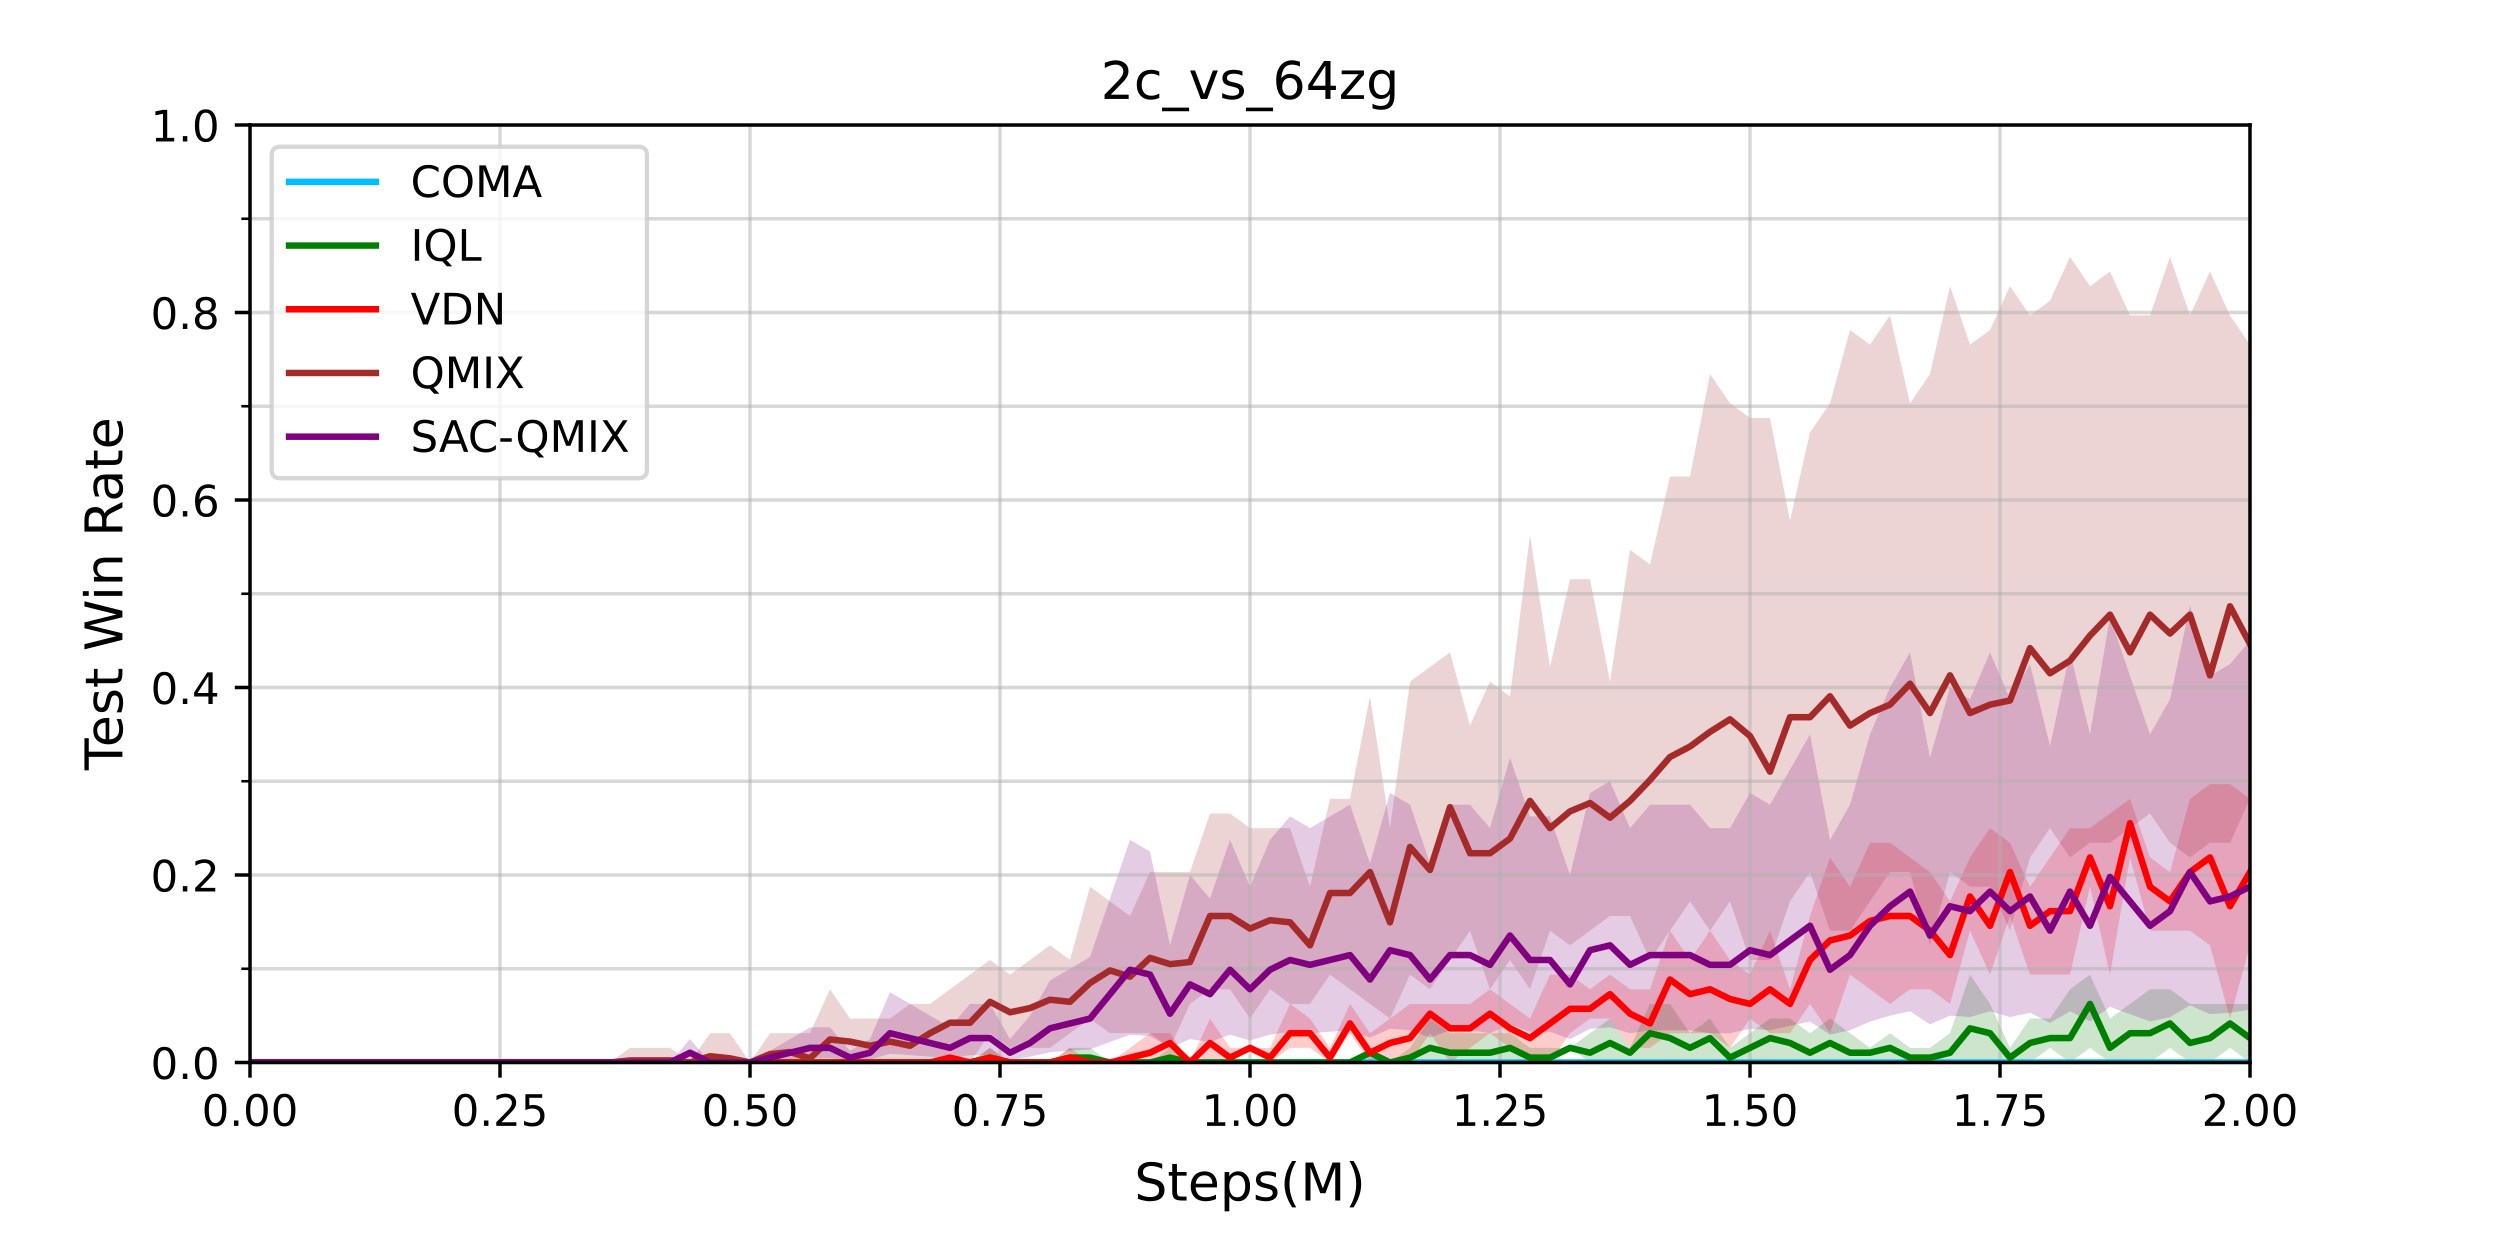 <?xml version="1.0" encoding="utf-8" standalone="no"?>
<!DOCTYPE svg PUBLIC "-//W3C//DTD SVG 1.1//EN"
  "http://www.w3.org/Graphics/SVG/1.1/DTD/svg11.dtd">
<!-- Created with matplotlib (https://matplotlib.org/) -->
<svg height="288pt" version="1.1" viewBox="0 0 576 288" width="576pt" xmlns="http://www.w3.org/2000/svg" xmlns:xlink="http://www.w3.org/1999/xlink">
 <defs>
  <style type="text/css">
*{stroke-linecap:butt;stroke-linejoin:round;}
  </style>
 </defs>
 <g id="figure_1">
  <g id="patch_1">
   <path d="M 0 288 
L 576 288 
L 576 0 
L 0 0 
z
" style="fill:#ffffff;"/>
  </g>
  <g id="axes_1">
   <g id="patch_2">
    <path d="M 57.6 244.8 
L 518.4 244.8 
L 518.4 28.8 
L 57.6 28.8 
z
" style="fill:#ffffff;"/>
   </g>
   <g id="PolyCollection_1">
    <path clip-path="url(#pf917c592c0)" d="M 57.6 244.8 
L 57.6 244.8 
L 62.208 244.8 
L 66.816 244.8 
L 71.424 244.8 
L 76.032 244.8 
L 80.64 244.8 
L 85.248 244.8 
L 89.856 244.8 
L 94.464 244.8 
L 99.072 244.8 
L 103.68 244.8 
L 108.288 244.8 
L 112.896 244.8 
L 117.504 244.8 
L 122.112 244.8 
L 126.72 244.8 
L 131.328 244.8 
L 135.936 244.8 
L 140.544 244.8 
L 145.152 244.8 
L 149.76 244.8 
L 154.368 244.8 
L 158.976 244.8 
L 163.584 244.8 
L 168.192 244.8 
L 172.8 244.8 
L 177.408 244.8 
L 182.016 244.8 
L 186.624 244.8 
L 191.232 244.8 
L 195.84 244.8 
L 200.448 244.8 
L 205.056 244.8 
L 209.664 244.8 
L 214.272 244.8 
L 218.88 244.8 
L 223.488 244.8 
L 228.096 244.8 
L 232.704 244.8 
L 237.312 244.8 
L 241.92 244.8 
L 246.528 244.8 
L 251.136 244.8 
L 255.744 244.8 
L 260.352 244.8 
L 264.96 244.8 
L 269.568 244.8 
L 274.176 244.8 
L 278.784 244.8 
L 283.392 244.8 
L 288 244.8 
L 292.608 244.8 
L 297.216 244.8 
L 301.824 244.8 
L 306.432 244.8 
L 311.04 244.8 
L 315.648 244.8 
L 320.256 244.8 
L 324.864 244.8 
L 329.472 244.8 
L 334.08 244.8 
L 338.688 244.8 
L 343.296 244.8 
L 347.904 244.8 
L 352.512 244.8 
L 357.12 244.8 
L 361.728 244.8 
L 366.336 244.8 
L 370.944 244.8 
L 375.552 244.8 
L 380.16 244.8 
L 384.768 244.8 
L 389.376 244.8 
L 393.984 244.8 
L 398.592 244.8 
L 403.2 244.8 
L 407.808 244.8 
L 412.416 244.8 
L 417.024 244.8 
L 421.632 244.8 
L 426.24 244.8 
L 430.848 244.8 
L 435.456 244.8 
L 440.064 244.8 
L 444.672 244.8 
L 449.28 244.8 
L 453.888 244.8 
L 458.496 244.8 
L 463.104 244.8 
L 467.712 244.8 
L 472.32 244.8 
L 476.928 244.8 
L 481.536 244.8 
L 486.144 244.8 
L 490.752 244.8 
L 495.36 244.8 
L 499.968 244.8 
L 504.576 244.8 
L 509.184 244.8 
L 513.792 244.8 
L 518.4 244.8 
L 518.4 244.8 
L 518.4 244.8 
L 513.792 244.8 
L 509.184 244.8 
L 504.576 244.8 
L 499.968 244.8 
L 495.36 244.8 
L 490.752 244.8 
L 486.144 244.8 
L 481.536 244.8 
L 476.928 244.8 
L 472.32 244.8 
L 467.712 244.8 
L 463.104 244.8 
L 458.496 244.8 
L 453.888 244.8 
L 449.28 244.8 
L 444.672 244.8 
L 440.064 244.8 
L 435.456 244.8 
L 430.848 244.8 
L 426.24 244.8 
L 421.632 244.8 
L 417.024 244.8 
L 412.416 244.8 
L 407.808 244.8 
L 403.2 244.8 
L 398.592 244.8 
L 393.984 244.8 
L 389.376 244.8 
L 384.768 244.8 
L 380.16 244.8 
L 375.552 244.8 
L 370.944 244.8 
L 366.336 244.8 
L 361.728 244.8 
L 357.12 244.8 
L 352.512 244.8 
L 347.904 244.8 
L 343.296 244.8 
L 338.688 244.8 
L 334.08 244.8 
L 329.472 244.8 
L 324.864 244.8 
L 320.256 244.8 
L 315.648 244.8 
L 311.04 244.8 
L 306.432 244.8 
L 301.824 244.8 
L 297.216 244.8 
L 292.608 244.8 
L 288 244.8 
L 283.392 244.8 
L 278.784 244.8 
L 274.176 244.8 
L 269.568 244.8 
L 264.96 244.8 
L 260.352 244.8 
L 255.744 244.8 
L 251.136 244.8 
L 246.528 244.8 
L 241.92 244.8 
L 237.312 244.8 
L 232.704 244.8 
L 228.096 244.8 
L 223.488 244.8 
L 218.88 244.8 
L 214.272 244.8 
L 209.664 244.8 
L 205.056 244.8 
L 200.448 244.8 
L 195.84 244.8 
L 191.232 244.8 
L 186.624 244.8 
L 182.016 244.8 
L 177.408 244.8 
L 172.8 244.8 
L 168.192 244.8 
L 163.584 244.8 
L 158.976 244.8 
L 154.368 244.8 
L 149.76 244.8 
L 145.152 244.8 
L 140.544 244.8 
L 135.936 244.8 
L 131.328 244.8 
L 126.72 244.8 
L 122.112 244.8 
L 117.504 244.8 
L 112.896 244.8 
L 108.288 244.8 
L 103.68 244.8 
L 99.072 244.8 
L 94.464 244.8 
L 89.856 244.8 
L 85.248 244.8 
L 80.64 244.8 
L 76.032 244.8 
L 71.424 244.8 
L 66.816 244.8 
L 62.208 244.8 
L 57.6 244.8 
z
" style="fill:#00bfff;fill-opacity:0.2;"/>
   </g>
   <g id="PolyCollection_2">
    <path clip-path="url(#pf917c592c0)" d="M 57.6 244.8 
L 57.6 244.8 
L 62.208 244.8 
L 66.816 244.8 
L 71.424 244.8 
L 76.032 244.8 
L 80.64 244.8 
L 85.248 244.8 
L 89.856 244.8 
L 94.464 244.8 
L 99.072 244.8 
L 103.68 244.8 
L 108.288 244.8 
L 112.896 244.8 
L 117.504 244.8 
L 122.112 244.8 
L 126.72 244.8 
L 131.328 244.8 
L 135.936 244.8 
L 140.544 244.8 
L 145.152 244.8 
L 149.76 244.8 
L 154.368 244.8 
L 158.976 244.8 
L 163.584 244.8 
L 168.192 244.8 
L 172.8 244.8 
L 177.408 244.8 
L 182.016 244.8 
L 186.624 244.8 
L 191.232 244.8 
L 195.84 244.8 
L 200.448 244.8 
L 205.056 244.8 
L 209.664 244.8 
L 214.272 244.8 
L 218.88 244.8 
L 223.488 244.8 
L 228.096 244.8 
L 232.704 244.8 
L 237.312 244.8 
L 241.92 244.8 
L 246.528 244.8 
L 251.136 244.8 
L 255.744 244.8 
L 260.352 244.8 
L 264.96 244.8 
L 269.568 244.8 
L 274.176 244.8 
L 278.784 244.8 
L 283.392 244.8 
L 288 244.8 
L 292.608 244.8 
L 297.216 244.8 
L 301.824 244.8 
L 306.432 244.8 
L 311.04 244.8 
L 315.648 244.8 
L 320.256 244.8 
L 324.864 244.8 
L 329.472 244.8 
L 334.08 244.8 
L 338.688 244.8 
L 343.296 244.8 
L 347.904 244.8 
L 352.512 244.8 
L 357.12 244.8 
L 361.728 241.425 
L 366.336 244.8 
L 370.944 244.8 
L 375.552 244.8 
L 380.16 244.8 
L 384.768 244.8 
L 389.376 244.8 
L 393.984 244.8 
L 398.592 244.8 
L 403.2 244.8 
L 407.808 244.8 
L 412.416 244.8 
L 417.024 244.8 
L 421.632 244.8 
L 426.24 244.8 
L 430.848 244.8 
L 435.456 244.8 
L 440.064 244.8 
L 444.672 244.8 
L 449.28 244.8 
L 453.888 244.8 
L 458.496 244.8 
L 463.104 244.8 
L 467.712 244.8 
L 472.32 241.425 
L 476.928 244.8 
L 481.536 241.425 
L 486.144 244.8 
L 490.752 244.8 
L 495.36 244.8 
L 499.968 241.425 
L 504.576 244.8 
L 509.184 244.8 
L 513.792 241.425 
L 518.4 244.8 
L 518.4 231.3 
L 518.4 231.3 
L 513.792 231.3 
L 509.184 231.3 
L 504.576 231.3 
L 499.968 227.925 
L 495.36 227.925 
L 490.752 231.3 
L 486.144 234.675 
L 481.536 224.55 
L 476.928 227.925 
L 472.32 234.675 
L 467.712 234.675 
L 463.104 241.425 
L 458.496 231.3 
L 453.888 224.55 
L 449.28 238.05 
L 444.672 241.425 
L 440.064 241.425 
L 435.456 238.05 
L 430.848 241.425 
L 426.24 238.05 
L 421.632 234.675 
L 417.024 238.05 
L 412.416 234.675 
L 407.808 234.675 
L 403.2 238.05 
L 398.592 241.425 
L 393.984 234.675 
L 389.376 238.05 
L 384.768 231.3 
L 380.16 231.3 
L 375.552 241.425 
L 370.944 234.675 
L 366.336 238.05 
L 361.728 241.425 
L 357.12 241.425 
L 352.512 241.425 
L 347.904 238.05 
L 343.296 238.05 
L 338.688 238.05 
L 334.08 238.05 
L 329.472 234.675 
L 324.864 241.425 
L 320.256 244.8 
L 315.648 241.425 
L 311.04 244.8 
L 306.432 244.8 
L 301.824 244.8 
L 297.216 244.8 
L 292.608 244.8 
L 288 244.8 
L 283.392 244.8 
L 278.784 244.8 
L 274.176 244.8 
L 269.568 241.425 
L 264.96 244.8 
L 260.352 244.8 
L 255.744 244.8 
L 251.136 241.425 
L 246.528 241.425 
L 241.92 244.8 
L 237.312 244.8 
L 232.704 244.8 
L 228.096 241.425 
L 223.488 244.8 
L 218.88 244.8 
L 214.272 244.8 
L 209.664 244.8 
L 205.056 244.8 
L 200.448 244.8 
L 195.84 244.8 
L 191.232 244.8 
L 186.624 244.8 
L 182.016 244.8 
L 177.408 244.8 
L 172.8 244.8 
L 168.192 244.8 
L 163.584 244.8 
L 158.976 244.8 
L 154.368 244.8 
L 149.76 244.8 
L 145.152 244.8 
L 140.544 244.8 
L 135.936 244.8 
L 131.328 244.8 
L 126.72 244.8 
L 122.112 244.8 
L 117.504 244.8 
L 112.896 244.8 
L 108.288 244.8 
L 103.68 244.8 
L 99.072 244.8 
L 94.464 244.8 
L 89.856 244.8 
L 85.248 244.8 
L 80.64 244.8 
L 76.032 244.8 
L 71.424 244.8 
L 66.816 244.8 
L 62.208 244.8 
L 57.6 244.8 
z
" style="fill:#008000;fill-opacity:0.2;"/>
   </g>
   <g id="PolyCollection_3">
    <path clip-path="url(#pf917c592c0)" d="M 57.6 244.8 
L 57.6 244.8 
L 62.208 244.8 
L 66.816 244.8 
L 71.424 244.8 
L 76.032 244.8 
L 80.64 244.8 
L 85.248 244.8 
L 89.856 244.8 
L 94.464 244.8 
L 99.072 244.8 
L 103.68 244.8 
L 108.288 244.8 
L 112.896 244.8 
L 117.504 244.8 
L 122.112 244.8 
L 126.72 244.8 
L 131.328 244.8 
L 135.936 244.8 
L 140.544 244.8 
L 145.152 244.8 
L 149.76 244.8 
L 154.368 244.8 
L 158.976 244.8 
L 163.584 244.8 
L 168.192 244.8 
L 172.8 244.8 
L 177.408 244.8 
L 182.016 244.8 
L 186.624 244.8 
L 191.232 244.8 
L 195.84 244.8 
L 200.448 244.8 
L 205.056 244.8 
L 209.664 244.8 
L 214.272 244.8 
L 218.88 244.8 
L 223.488 244.8 
L 228.096 244.8 
L 232.704 244.8 
L 237.312 244.8 
L 241.92 244.8 
L 246.528 244.8 
L 251.136 244.8 
L 255.744 244.8 
L 260.352 244.8 
L 264.96 244.8 
L 269.568 244.8 
L 274.176 244.8 
L 278.784 244.8 
L 283.392 244.8 
L 288 241.425 
L 292.608 244.8 
L 297.216 241.425 
L 301.824 241.425 
L 306.432 244.8 
L 311.04 238.05 
L 315.648 244.8 
L 320.256 244.8 
L 324.864 244.8 
L 329.472 238.05 
L 334.08 244.8 
L 338.688 241.425 
L 343.296 238.05 
L 347.904 241.425 
L 352.512 244.8 
L 357.12 244.8 
L 361.728 238.05 
L 366.336 234.675 
L 370.944 234.675 
L 375.552 241.425 
L 380.16 241.425 
L 384.768 238.05 
L 389.376 238.05 
L 393.984 238.05 
L 398.592 241.425 
L 403.2 234.675 
L 407.808 238.05 
L 412.416 238.05 
L 417.024 231.3 
L 421.632 238.05 
L 426.24 224.55 
L 430.848 227.925 
L 435.456 231.3 
L 440.064 227.925 
L 444.672 227.925 
L 449.28 231.3 
L 453.888 214.425 
L 458.496 224.55 
L 463.104 211.05 
L 467.712 224.55 
L 472.32 224.55 
L 476.928 224.55 
L 481.536 204.3 
L 486.144 224.55 
L 490.752 197.55 
L 495.36 214.425 
L 499.968 214.425 
L 504.576 214.425 
L 509.184 217.8 
L 513.792 234.675 
L 518.4 217.8 
L 518.4 184.05 
L 518.4 184.05 
L 513.792 180.675 
L 509.184 180.675 
L 504.576 184.05 
L 499.968 200.925 
L 495.36 197.55 
L 490.752 184.05 
L 486.144 187.425 
L 481.536 190.8 
L 476.928 190.8 
L 472.32 197.55 
L 467.712 204.3 
L 463.104 194.175 
L 458.496 190.8 
L 453.888 197.55 
L 449.28 207.675 
L 444.672 200.925 
L 440.064 197.55 
L 435.456 194.175 
L 430.848 194.175 
L 426.24 204.3 
L 421.632 197.55 
L 417.024 211.05 
L 412.416 227.925 
L 407.808 214.425 
L 403.2 224.55 
L 398.592 221.175 
L 393.984 214.425 
L 389.376 221.175 
L 384.768 214.425 
L 380.16 227.925 
L 375.552 227.925 
L 370.944 224.55 
L 366.336 227.925 
L 361.728 224.55 
L 357.12 224.55 
L 352.512 234.675 
L 347.904 231.3 
L 343.296 227.925 
L 338.688 231.3 
L 334.08 231.3 
L 329.472 231.3 
L 324.864 231.3 
L 320.256 234.675 
L 315.648 238.05 
L 311.04 231.3 
L 306.432 241.425 
L 301.824 234.675 
L 297.216 231.3 
L 292.608 241.425 
L 288 241.425 
L 283.392 241.425 
L 278.784 234.675 
L 274.176 244.8 
L 269.568 238.05 
L 264.96 238.05 
L 260.352 241.425 
L 255.744 244.8 
L 251.136 244.8 
L 246.528 241.425 
L 241.92 244.8 
L 237.312 244.8 
L 232.704 244.8 
L 228.096 241.425 
L 223.488 244.8 
L 218.88 241.425 
L 214.272 244.8 
L 209.664 244.8 
L 205.056 244.8 
L 200.448 244.8 
L 195.84 244.8 
L 191.232 244.8 
L 186.624 244.8 
L 182.016 244.8 
L 177.408 244.8 
L 172.8 244.8 
L 168.192 244.8 
L 163.584 244.8 
L 158.976 244.8 
L 154.368 244.8 
L 149.76 244.8 
L 145.152 244.8 
L 140.544 244.8 
L 135.936 244.8 
L 131.328 244.8 
L 126.72 244.8 
L 122.112 244.8 
L 117.504 244.8 
L 112.896 244.8 
L 108.288 244.8 
L 103.68 244.8 
L 99.072 244.8 
L 94.464 244.8 
L 89.856 244.8 
L 85.248 244.8 
L 80.64 244.8 
L 76.032 244.8 
L 71.424 244.8 
L 66.816 244.8 
L 62.208 244.8 
L 57.6 244.8 
z
" style="fill:#ff0000;fill-opacity:0.2;"/>
   </g>
   <g id="PolyCollection_4">
    <path clip-path="url(#pf917c592c0)" d="M 57.6 244.8 
L 57.6 244.8 
L 62.208 244.8 
L 66.816 244.8 
L 71.424 244.8 
L 76.032 244.8 
L 80.64 244.8 
L 85.248 244.8 
L 89.856 244.8 
L 94.464 244.8 
L 99.072 244.8 
L 103.68 244.8 
L 108.288 244.8 
L 112.896 244.8 
L 117.504 244.8 
L 122.112 244.8 
L 126.72 244.8 
L 131.328 244.8 
L 135.936 244.8 
L 140.544 244.8 
L 145.152 244.8 
L 149.76 244.8 
L 154.368 244.8 
L 158.976 244.8 
L 163.584 244.8 
L 168.192 244.8 
L 172.8 244.8 
L 177.408 244.8 
L 182.016 244.8 
L 186.624 244.8 
L 191.232 244.8 
L 195.84 244.8 
L 200.448 244.8 
L 205.056 244.8 
L 209.664 244.8 
L 214.272 244.8 
L 218.88 241.425 
L 223.488 244.8 
L 228.096 238.05 
L 232.704 241.425 
L 237.312 241.425 
L 241.92 241.425 
L 246.528 238.05 
L 251.136 234.675 
L 255.744 238.05 
L 260.352 238.05 
L 264.96 238.05 
L 269.568 241.425 
L 274.176 231.3 
L 278.784 227.925 
L 283.392 227.925 
L 288 234.675 
L 292.608 227.925 
L 297.216 231.3 
L 301.824 231.3 
L 306.432 224.55 
L 311.04 227.925 
L 315.648 231.3 
L 320.256 234.675 
L 324.864 224.55 
L 329.472 227.925 
L 334.08 221.175 
L 338.688 214.425 
L 343.296 227.925 
L 347.904 221.175 
L 352.512 227.925 
L 357.12 214.425 
L 361.728 217.8 
L 366.336 214.425 
L 370.944 211.05 
L 375.552 211.05 
L 380.16 221.175 
L 384.768 214.425 
L 389.376 207.675 
L 393.984 214.425 
L 398.592 207.675 
L 403.2 221.175 
L 407.808 221.175 
L 412.416 207.675 
L 417.024 200.925 
L 421.632 214.425 
L 426.24 214.425 
L 430.848 207.675 
L 435.456 200.925 
L 440.064 200.925 
L 444.672 217.8 
L 449.28 200.925 
L 453.888 204.3 
L 458.496 204.3 
L 463.104 214.425 
L 467.712 197.55 
L 472.32 190.8 
L 476.928 197.55 
L 481.536 194.175 
L 486.144 194.175 
L 490.752 190.8 
L 495.36 187.425 
L 499.968 194.175 
L 504.576 197.55 
L 509.184 194.175 
L 513.792 194.175 
L 518.4 184.05 
L 518.4 79.425 
L 518.4 79.425 
L 513.792 72.675 
L 509.184 62.55 
L 504.576 72.675 
L 499.968 59.175 
L 495.36 72.675 
L 490.752 72.675 
L 486.144 62.55 
L 481.536 65.925 
L 476.928 59.175 
L 472.32 69.3 
L 467.712 72.675 
L 463.104 65.925 
L 458.496 76.05 
L 453.888 79.425 
L 449.28 65.925 
L 444.672 86.175 
L 440.064 92.925 
L 435.456 72.675 
L 430.848 79.425 
L 426.24 76.05 
L 421.632 92.925 
L 417.024 99.675 
L 412.416 119.925 
L 407.808 96.3 
L 403.2 96.3 
L 398.592 92.925 
L 393.984 86.175 
L 389.376 109.8 
L 384.768 109.8 
L 380.16 130.05 
L 375.552 126.675 
L 370.944 157.05 
L 366.336 133.425 
L 361.728 133.425 
L 357.12 153.675 
L 352.512 123.3 
L 347.904 160.425 
L 343.296 157.05 
L 338.688 167.175 
L 334.08 150.3 
L 329.472 153.675 
L 324.864 157.05 
L 320.256 190.8 
L 315.648 160.425 
L 311.04 184.05 
L 306.432 184.05 
L 301.824 204.3 
L 297.216 190.8 
L 292.608 190.8 
L 288 190.8 
L 283.392 187.425 
L 278.784 187.425 
L 274.176 200.925 
L 269.568 200.925 
L 264.96 200.925 
L 260.352 211.05 
L 255.744 207.675 
L 251.136 204.3 
L 246.528 221.175 
L 241.92 217.8 
L 237.312 221.175 
L 232.704 224.55 
L 228.096 221.175 
L 223.488 224.55 
L 218.88 227.925 
L 214.272 231.3 
L 209.664 231.3 
L 205.056 234.675 
L 200.448 234.675 
L 195.84 234.675 
L 191.232 227.925 
L 186.624 238.05 
L 182.016 238.05 
L 177.408 238.05 
L 172.8 244.8 
L 168.192 238.05 
L 163.584 238.05 
L 158.976 244.8 
L 154.368 241.425 
L 149.76 241.425 
L 145.152 241.425 
L 140.544 244.8 
L 135.936 244.8 
L 131.328 244.8 
L 126.72 244.8 
L 122.112 244.8 
L 117.504 244.8 
L 112.896 244.8 
L 108.288 244.8 
L 103.68 244.8 
L 99.072 244.8 
L 94.464 244.8 
L 89.856 244.8 
L 85.248 244.8 
L 80.64 244.8 
L 76.032 244.8 
L 71.424 244.8 
L 66.816 244.8 
L 62.208 244.8 
L 57.6 244.8 
z
" style="fill:#a52a2a;fill-opacity:0.2;"/>
   </g>
   <g id="PolyCollection_5">
    <path clip-path="url(#pf917c592c0)" d="M 57.6 244.8 
L 57.6 244.8 
L 62.208 244.8 
L 66.816 244.8 
L 71.424 244.8 
L 76.032 244.8 
L 80.64 244.8 
L 85.248 244.8 
L 89.856 244.8 
L 94.464 244.8 
L 99.072 244.8 
L 103.68 244.8 
L 108.288 244.8 
L 112.896 244.8 
L 117.504 244.8 
L 122.112 244.8 
L 126.72 244.8 
L 131.328 244.8 
L 135.936 244.8 
L 140.544 244.8 
L 145.152 244.8 
L 149.76 244.8 
L 154.368 244.8 
L 158.976 244.125 
L 163.584 244.8 
L 168.192 244.8 
L 172.8 244.8 
L 177.408 244.463 
L 182.016 244.125 
L 186.624 243.787 
L 191.232 243.787 
L 195.84 244.463 
L 200.448 244.125 
L 205.056 242.775 
L 209.664 243.113 
L 214.272 243.45 
L 218.88 243.787 
L 223.488 243.113 
L 228.096 243.113 
L 232.704 244.125 
L 237.312 243.45 
L 241.92 242.438 
L 246.528 242.1 
L 251.136 241.762 
L 255.744 240.075 
L 260.352 238.387 
L 264.96 238.725 
L 269.568 241.425 
L 274.176 239.4 
L 278.784 240.075 
L 283.392 238.387 
L 288 239.738 
L 292.608 238.387 
L 297.216 237.713 
L 301.824 238.05 
L 306.432 237.713 
L 311.04 237.375 
L 315.648 239.062 
L 320.256 237.037 
L 324.864 237.375 
L 329.472 239.062 
L 334.08 237.375 
L 338.688 237.375 
L 343.296 238.05 
L 347.904 236.025 
L 352.512 237.713 
L 357.12 237.713 
L 361.728 239.4 
L 366.336 237.037 
L 370.944 236.7 
L 375.552 238.05 
L 380.16 237.375 
L 384.768 237.375 
L 389.376 237.375 
L 393.984 238.05 
L 398.592 238.05 
L 403.2 237.037 
L 407.808 237.375 
L 412.416 236.363 
L 417.024 235.35 
L 421.632 238.387 
L 426.24 237.375 
L 430.848 235.35 
L 435.456 234 
L 440.064 232.988 
L 444.672 236.025 
L 449.28 234 
L 453.888 234.338 
L 458.496 232.988 
L 463.104 234.338 
L 467.712 233.325 
L 472.32 235.688 
L 476.928 232.988 
L 481.536 235.35 
L 486.144 231.975 
L 490.752 233.662 
L 495.36 235.35 
L 499.968 234.338 
L 504.576 231.637 
L 509.184 233.662 
L 513.792 233.325 
L 518.4 232.65 
L 518.4 147.6 
L 518.4 147.6 
L 513.792 153 
L 509.184 155.7 
L 504.576 139.5 
L 499.968 161.1 
L 495.36 169.2 
L 490.752 155.7 
L 486.144 142.2 
L 481.536 169.2 
L 476.928 150.3 
L 472.32 171.9 
L 467.712 153 
L 463.104 161.1 
L 458.496 150.3 
L 453.888 161.1 
L 449.28 158.4 
L 444.672 174.6 
L 440.064 150.3 
L 435.456 158.4 
L 430.848 169.2 
L 426.24 185.4 
L 421.632 193.5 
L 417.024 169.2 
L 412.416 177.3 
L 407.808 185.4 
L 403.2 182.7 
L 398.592 190.8 
L 393.984 190.8 
L 389.376 185.4 
L 384.768 185.4 
L 380.16 185.4 
L 375.552 190.8 
L 370.944 180 
L 366.336 182.7 
L 361.728 201.6 
L 357.12 188.1 
L 352.512 188.1 
L 347.904 174.6 
L 343.296 190.8 
L 338.688 185.4 
L 334.08 185.4 
L 329.472 198.9 
L 324.864 185.4 
L 320.256 182.7 
L 315.648 198.9 
L 311.04 185.4 
L 306.432 188.1 
L 301.824 190.8 
L 297.216 188.1 
L 292.608 193.5 
L 288 204.3 
L 283.392 193.5 
L 278.784 207 
L 274.176 201.6 
L 269.568 217.8 
L 264.96 196.2 
L 260.352 193.5 
L 255.744 207 
L 251.136 220.5 
L 246.528 223.2 
L 241.92 225.9 
L 237.312 234 
L 232.704 239.4 
L 228.096 231.3 
L 223.488 231.3 
L 218.88 236.7 
L 214.272 234 
L 209.664 231.3 
L 205.056 228.6 
L 200.448 239.4 
L 195.84 242.1 
L 191.232 236.7 
L 186.624 236.7 
L 182.016 239.4 
L 177.408 242.1 
L 172.8 244.8 
L 168.192 244.8 
L 163.584 244.8 
L 158.976 239.4 
L 154.368 244.8 
L 149.76 244.8 
L 145.152 244.8 
L 140.544 244.8 
L 135.936 244.8 
L 131.328 244.8 
L 126.72 244.8 
L 122.112 244.8 
L 117.504 244.8 
L 112.896 244.8 
L 108.288 244.8 
L 103.68 244.8 
L 99.072 244.8 
L 94.464 244.8 
L 89.856 244.8 
L 85.248 244.8 
L 80.64 244.8 
L 76.032 244.8 
L 71.424 244.8 
L 66.816 244.8 
L 62.208 244.8 
L 57.6 244.8 
z
" style="fill:#800080;fill-opacity:0.2;"/>
   </g>
   <g id="matplotlib.axis_1">
    <g id="xtick_1">
     <g id="line2d_1">
      <path clip-path="url(#pf917c592c0)" d="M 57.6 244.8 
L 57.6 28.8 
" style="fill:none;stroke:#b0b0b0;stroke-linecap:square;stroke-opacity:0.5;stroke-width:0.8;"/>
     </g>
     <g id="line2d_2">
      <defs>
       <path d="M 0 0 
L 0 3.5 
" id="m4b913f31be" style="stroke:#000000;stroke-width:0.8;"/>
      </defs>
      <g>
       <use style="stroke:#000000;stroke-width:0.8;" x="57.6" xlink:href="#m4b913f31be" y="244.8"/>
      </g>
     </g>
     <g id="text_1">
      <!-- 0.00 -->
      <defs>
       <path d="M 31.781 66.406 
Q 24.172 66.406 20.328 58.906 
Q 16.5 51.422 16.5 36.375 
Q 16.5 21.391 20.328 13.891 
Q 24.172 6.391 31.781 6.391 
Q 39.453 6.391 43.281 13.891 
Q 47.125 21.391 47.125 36.375 
Q 47.125 51.422 43.281 58.906 
Q 39.453 66.406 31.781 66.406 
z
M 31.781 74.219 
Q 44.047 74.219 50.516 64.516 
Q 56.984 54.828 56.984 36.375 
Q 56.984 17.969 50.516 8.266 
Q 44.047 -1.422 31.781 -1.422 
Q 19.531 -1.422 13.062 8.266 
Q 6.594 17.969 6.594 36.375 
Q 6.594 54.828 13.062 64.516 
Q 19.531 74.219 31.781 74.219 
z
" id="DejaVuSans-48"/>
       <path d="M 10.688 12.406 
L 21 12.406 
L 21 0 
L 10.688 0 
z
" id="DejaVuSans-46"/>
      </defs>
      <g transform="translate(46.467 259.398)scale(0.1 -0.1)">
       <use xlink:href="#DejaVuSans-48"/>
       <use x="63.623" xlink:href="#DejaVuSans-46"/>
       <use x="95.41" xlink:href="#DejaVuSans-48"/>
       <use x="159.033" xlink:href="#DejaVuSans-48"/>
      </g>
     </g>
    </g>
    <g id="xtick_2">
     <g id="line2d_3">
      <path clip-path="url(#pf917c592c0)" d="M 115.2 244.8 
L 115.2 28.8 
" style="fill:none;stroke:#b0b0b0;stroke-linecap:square;stroke-opacity:0.5;stroke-width:0.8;"/>
     </g>
     <g id="line2d_4">
      <g>
       <use style="stroke:#000000;stroke-width:0.8;" x="115.2" xlink:href="#m4b913f31be" y="244.8"/>
      </g>
     </g>
     <g id="text_2">
      <!-- 0.25 -->
      <defs>
       <path d="M 19.188 8.297 
L 53.609 8.297 
L 53.609 0 
L 7.328 0 
L 7.328 8.297 
Q 12.938 14.109 22.625 23.891 
Q 32.328 33.688 34.812 36.531 
Q 39.547 41.844 41.422 45.531 
Q 43.312 49.219 43.312 52.781 
Q 43.312 58.594 39.234 62.25 
Q 35.156 65.922 28.609 65.922 
Q 23.969 65.922 18.812 64.312 
Q 13.672 62.703 7.812 59.422 
L 7.812 69.391 
Q 13.766 71.781 18.938 73 
Q 24.125 74.219 28.422 74.219 
Q 39.75 74.219 46.484 68.547 
Q 53.219 62.891 53.219 53.422 
Q 53.219 48.922 51.531 44.891 
Q 49.859 40.875 45.406 35.406 
Q 44.188 33.984 37.641 27.219 
Q 31.109 20.453 19.188 8.297 
z
" id="DejaVuSans-50"/>
       <path d="M 10.797 72.906 
L 49.516 72.906 
L 49.516 64.594 
L 19.828 64.594 
L 19.828 46.734 
Q 21.969 47.469 24.109 47.828 
Q 26.266 48.188 28.422 48.188 
Q 40.625 48.188 47.75 41.5 
Q 54.891 34.812 54.891 23.391 
Q 54.891 11.625 47.562 5.094 
Q 40.234 -1.422 26.906 -1.422 
Q 22.312 -1.422 17.547 -0.641 
Q 12.797 0.141 7.719 1.703 
L 7.719 11.625 
Q 12.109 9.234 16.797 8.062 
Q 21.484 6.891 26.703 6.891 
Q 35.156 6.891 40.078 11.328 
Q 45.016 15.766 45.016 23.391 
Q 45.016 31 40.078 35.438 
Q 35.156 39.891 26.703 39.891 
Q 22.75 39.891 18.812 39.016 
Q 14.891 38.141 10.797 36.281 
z
" id="DejaVuSans-53"/>
      </defs>
      <g transform="translate(104.067 259.398)scale(0.1 -0.1)">
       <use xlink:href="#DejaVuSans-48"/>
       <use x="63.623" xlink:href="#DejaVuSans-46"/>
       <use x="95.41" xlink:href="#DejaVuSans-50"/>
       <use x="159.033" xlink:href="#DejaVuSans-53"/>
      </g>
     </g>
    </g>
    <g id="xtick_3">
     <g id="line2d_5">
      <path clip-path="url(#pf917c592c0)" d="M 172.8 244.8 
L 172.8 28.8 
" style="fill:none;stroke:#b0b0b0;stroke-linecap:square;stroke-opacity:0.5;stroke-width:0.8;"/>
     </g>
     <g id="line2d_6">
      <g>
       <use style="stroke:#000000;stroke-width:0.8;" x="172.8" xlink:href="#m4b913f31be" y="244.8"/>
      </g>
     </g>
     <g id="text_3">
      <!-- 0.50 -->
      <g transform="translate(161.667 259.398)scale(0.1 -0.1)">
       <use xlink:href="#DejaVuSans-48"/>
       <use x="63.623" xlink:href="#DejaVuSans-46"/>
       <use x="95.41" xlink:href="#DejaVuSans-53"/>
       <use x="159.033" xlink:href="#DejaVuSans-48"/>
      </g>
     </g>
    </g>
    <g id="xtick_4">
     <g id="line2d_7">
      <path clip-path="url(#pf917c592c0)" d="M 230.4 244.8 
L 230.4 28.8 
" style="fill:none;stroke:#b0b0b0;stroke-linecap:square;stroke-opacity:0.5;stroke-width:0.8;"/>
     </g>
     <g id="line2d_8">
      <g>
       <use style="stroke:#000000;stroke-width:0.8;" x="230.4" xlink:href="#m4b913f31be" y="244.8"/>
      </g>
     </g>
     <g id="text_4">
      <!-- 0.75 -->
      <defs>
       <path d="M 8.203 72.906 
L 55.078 72.906 
L 55.078 68.703 
L 28.609 0 
L 18.312 0 
L 43.219 64.594 
L 8.203 64.594 
z
" id="DejaVuSans-55"/>
      </defs>
      <g transform="translate(219.267 259.398)scale(0.1 -0.1)">
       <use xlink:href="#DejaVuSans-48"/>
       <use x="63.623" xlink:href="#DejaVuSans-46"/>
       <use x="95.41" xlink:href="#DejaVuSans-55"/>
       <use x="159.033" xlink:href="#DejaVuSans-53"/>
      </g>
     </g>
    </g>
    <g id="xtick_5">
     <g id="line2d_9">
      <path clip-path="url(#pf917c592c0)" d="M 288 244.8 
L 288 28.8 
" style="fill:none;stroke:#b0b0b0;stroke-linecap:square;stroke-opacity:0.5;stroke-width:0.8;"/>
     </g>
     <g id="line2d_10">
      <g>
       <use style="stroke:#000000;stroke-width:0.8;" x="288" xlink:href="#m4b913f31be" y="244.8"/>
      </g>
     </g>
     <g id="text_5">
      <!-- 1.00 -->
      <defs>
       <path d="M 12.406 8.297 
L 28.516 8.297 
L 28.516 63.922 
L 10.984 60.406 
L 10.984 69.391 
L 28.422 72.906 
L 38.281 72.906 
L 38.281 8.297 
L 54.391 8.297 
L 54.391 0 
L 12.406 0 
z
" id="DejaVuSans-49"/>
      </defs>
      <g transform="translate(276.867 259.398)scale(0.1 -0.1)">
       <use xlink:href="#DejaVuSans-49"/>
       <use x="63.623" xlink:href="#DejaVuSans-46"/>
       <use x="95.41" xlink:href="#DejaVuSans-48"/>
       <use x="159.033" xlink:href="#DejaVuSans-48"/>
      </g>
     </g>
    </g>
    <g id="xtick_6">
     <g id="line2d_11">
      <path clip-path="url(#pf917c592c0)" d="M 345.6 244.8 
L 345.6 28.8 
" style="fill:none;stroke:#b0b0b0;stroke-linecap:square;stroke-opacity:0.5;stroke-width:0.8;"/>
     </g>
     <g id="line2d_12">
      <g>
       <use style="stroke:#000000;stroke-width:0.8;" x="345.6" xlink:href="#m4b913f31be" y="244.8"/>
      </g>
     </g>
     <g id="text_6">
      <!-- 1.25 -->
      <g transform="translate(334.467 259.398)scale(0.1 -0.1)">
       <use xlink:href="#DejaVuSans-49"/>
       <use x="63.623" xlink:href="#DejaVuSans-46"/>
       <use x="95.41" xlink:href="#DejaVuSans-50"/>
       <use x="159.033" xlink:href="#DejaVuSans-53"/>
      </g>
     </g>
    </g>
    <g id="xtick_7">
     <g id="line2d_13">
      <path clip-path="url(#pf917c592c0)" d="M 403.2 244.8 
L 403.2 28.8 
" style="fill:none;stroke:#b0b0b0;stroke-linecap:square;stroke-opacity:0.5;stroke-width:0.8;"/>
     </g>
     <g id="line2d_14">
      <g>
       <use style="stroke:#000000;stroke-width:0.8;" x="403.2" xlink:href="#m4b913f31be" y="244.8"/>
      </g>
     </g>
     <g id="text_7">
      <!-- 1.50 -->
      <g transform="translate(392.067 259.398)scale(0.1 -0.1)">
       <use xlink:href="#DejaVuSans-49"/>
       <use x="63.623" xlink:href="#DejaVuSans-46"/>
       <use x="95.41" xlink:href="#DejaVuSans-53"/>
       <use x="159.033" xlink:href="#DejaVuSans-48"/>
      </g>
     </g>
    </g>
    <g id="xtick_8">
     <g id="line2d_15">
      <path clip-path="url(#pf917c592c0)" d="M 460.8 244.8 
L 460.8 28.8 
" style="fill:none;stroke:#b0b0b0;stroke-linecap:square;stroke-opacity:0.5;stroke-width:0.8;"/>
     </g>
     <g id="line2d_16">
      <g>
       <use style="stroke:#000000;stroke-width:0.8;" x="460.8" xlink:href="#m4b913f31be" y="244.8"/>
      </g>
     </g>
     <g id="text_8">
      <!-- 1.75 -->
      <g transform="translate(449.667 259.398)scale(0.1 -0.1)">
       <use xlink:href="#DejaVuSans-49"/>
       <use x="63.623" xlink:href="#DejaVuSans-46"/>
       <use x="95.41" xlink:href="#DejaVuSans-55"/>
       <use x="159.033" xlink:href="#DejaVuSans-53"/>
      </g>
     </g>
    </g>
    <g id="xtick_9">
     <g id="line2d_17">
      <path clip-path="url(#pf917c592c0)" d="M 518.4 244.8 
L 518.4 28.8 
" style="fill:none;stroke:#b0b0b0;stroke-linecap:square;stroke-opacity:0.5;stroke-width:0.8;"/>
     </g>
     <g id="line2d_18">
      <g>
       <use style="stroke:#000000;stroke-width:0.8;" x="518.4" xlink:href="#m4b913f31be" y="244.8"/>
      </g>
     </g>
     <g id="text_9">
      <!-- 2.00 -->
      <g transform="translate(507.267 259.398)scale(0.1 -0.1)">
       <use xlink:href="#DejaVuSans-50"/>
       <use x="63.623" xlink:href="#DejaVuSans-46"/>
       <use x="95.41" xlink:href="#DejaVuSans-48"/>
       <use x="159.033" xlink:href="#DejaVuSans-48"/>
      </g>
     </g>
    </g>
    <g id="text_10">
     <!-- Steps(M) -->
     <defs>
      <path d="M 53.516 70.516 
L 53.516 60.891 
Q 47.906 63.578 42.922 64.891 
Q 37.938 66.219 33.297 66.219 
Q 25.25 66.219 20.875 63.094 
Q 16.5 59.969 16.5 54.203 
Q 16.5 49.359 19.406 46.891 
Q 22.312 44.438 30.422 42.922 
L 36.375 41.703 
Q 47.406 39.594 52.656 34.297 
Q 57.906 29 57.906 20.125 
Q 57.906 9.516 50.797 4.047 
Q 43.703 -1.422 29.984 -1.422 
Q 24.812 -1.422 18.969 -0.25 
Q 13.141 0.922 6.891 3.219 
L 6.891 13.375 
Q 12.891 10.016 18.656 8.297 
Q 24.422 6.594 29.984 6.594 
Q 38.422 6.594 43.016 9.906 
Q 47.609 13.234 47.609 19.391 
Q 47.609 24.75 44.312 27.781 
Q 41.016 30.812 33.5 32.328 
L 27.484 33.5 
Q 16.453 35.688 11.516 40.375 
Q 6.594 45.062 6.594 53.422 
Q 6.594 63.094 13.406 68.656 
Q 20.219 74.219 32.172 74.219 
Q 37.312 74.219 42.625 73.281 
Q 47.953 72.359 53.516 70.516 
z
" id="DejaVuSans-83"/>
      <path d="M 18.312 70.219 
L 18.312 54.688 
L 36.812 54.688 
L 36.812 47.703 
L 18.312 47.703 
L 18.312 18.016 
Q 18.312 11.328 20.141 9.422 
Q 21.969 7.516 27.594 7.516 
L 36.812 7.516 
L 36.812 0 
L 27.594 0 
Q 17.188 0 13.234 3.875 
Q 9.281 7.766 9.281 18.016 
L 9.281 47.703 
L 2.688 47.703 
L 2.688 54.688 
L 9.281 54.688 
L 9.281 70.219 
z
" id="DejaVuSans-116"/>
      <path d="M 56.203 29.594 
L 56.203 25.203 
L 14.891 25.203 
Q 15.484 15.922 20.484 11.062 
Q 25.484 6.203 34.422 6.203 
Q 39.594 6.203 44.453 7.469 
Q 49.312 8.734 54.109 11.281 
L 54.109 2.781 
Q 49.266 0.734 44.188 -0.344 
Q 39.109 -1.422 33.891 -1.422 
Q 20.797 -1.422 13.156 6.188 
Q 5.516 13.812 5.516 26.812 
Q 5.516 40.234 12.766 48.109 
Q 20.016 56 32.328 56 
Q 43.359 56 49.781 48.891 
Q 56.203 41.797 56.203 29.594 
z
M 47.219 32.234 
Q 47.125 39.594 43.094 43.984 
Q 39.062 48.391 32.422 48.391 
Q 24.906 48.391 20.391 44.141 
Q 15.875 39.891 15.188 32.172 
z
" id="DejaVuSans-101"/>
      <path d="M 18.109 8.203 
L 18.109 -20.797 
L 9.078 -20.797 
L 9.078 54.688 
L 18.109 54.688 
L 18.109 46.391 
Q 20.953 51.266 25.266 53.625 
Q 29.594 56 35.594 56 
Q 45.562 56 51.781 48.094 
Q 58.016 40.188 58.016 27.297 
Q 58.016 14.406 51.781 6.484 
Q 45.562 -1.422 35.594 -1.422 
Q 29.594 -1.422 25.266 0.953 
Q 20.953 3.328 18.109 8.203 
z
M 48.688 27.297 
Q 48.688 37.203 44.609 42.844 
Q 40.531 48.484 33.406 48.484 
Q 26.266 48.484 22.188 42.844 
Q 18.109 37.203 18.109 27.297 
Q 18.109 17.391 22.188 11.75 
Q 26.266 6.109 33.406 6.109 
Q 40.531 6.109 44.609 11.75 
Q 48.688 17.391 48.688 27.297 
z
" id="DejaVuSans-112"/>
      <path d="M 44.281 53.078 
L 44.281 44.578 
Q 40.484 46.531 36.375 47.5 
Q 32.281 48.484 27.875 48.484 
Q 21.188 48.484 17.844 46.438 
Q 14.5 44.391 14.5 40.281 
Q 14.5 37.156 16.891 35.375 
Q 19.281 33.594 26.516 31.984 
L 29.594 31.297 
Q 39.156 29.25 43.188 25.516 
Q 47.219 21.781 47.219 15.094 
Q 47.219 7.469 41.188 3.016 
Q 35.156 -1.422 24.609 -1.422 
Q 20.219 -1.422 15.453 -0.562 
Q 10.688 0.297 5.422 2 
L 5.422 11.281 
Q 10.406 8.688 15.234 7.391 
Q 20.062 6.109 24.812 6.109 
Q 31.156 6.109 34.562 8.281 
Q 37.984 10.453 37.984 14.406 
Q 37.984 18.062 35.516 20.016 
Q 33.062 21.969 24.703 23.781 
L 21.578 24.516 
Q 13.234 26.266 9.516 29.906 
Q 5.812 33.547 5.812 39.891 
Q 5.812 47.609 11.281 51.797 
Q 16.75 56 26.812 56 
Q 31.781 56 36.172 55.266 
Q 40.578 54.547 44.281 53.078 
z
" id="DejaVuSans-115"/>
      <path d="M 31 75.875 
Q 24.469 64.656 21.281 53.656 
Q 18.109 42.672 18.109 31.391 
Q 18.109 20.125 21.312 9.062 
Q 24.516 -2 31 -13.188 
L 23.188 -13.188 
Q 15.875 -1.703 12.234 9.375 
Q 8.594 20.453 8.594 31.391 
Q 8.594 42.281 12.203 53.312 
Q 15.828 64.359 23.188 75.875 
z
" id="DejaVuSans-40"/>
      <path d="M 9.812 72.906 
L 24.516 72.906 
L 43.109 23.297 
L 61.812 72.906 
L 76.516 72.906 
L 76.516 0 
L 66.891 0 
L 66.891 64.016 
L 48.094 14.016 
L 38.188 14.016 
L 19.391 64.016 
L 19.391 0 
L 9.812 0 
z
" id="DejaVuSans-77"/>
      <path d="M 8.016 75.875 
L 15.828 75.875 
Q 23.141 64.359 26.781 53.312 
Q 30.422 42.281 30.422 31.391 
Q 30.422 20.453 26.781 9.375 
Q 23.141 -1.703 15.828 -13.188 
L 8.016 -13.188 
Q 14.5 -2 17.703 9.062 
Q 20.906 20.125 20.906 31.391 
Q 20.906 42.672 17.703 53.656 
Q 14.5 64.656 8.016 75.875 
z
" id="DejaVuSans-41"/>
     </defs>
     <g transform="translate(261.353 276.596)scale(0.12 -0.12)">
      <use xlink:href="#DejaVuSans-83"/>
      <use x="63.477" xlink:href="#DejaVuSans-116"/>
      <use x="102.686" xlink:href="#DejaVuSans-101"/>
      <use x="164.209" xlink:href="#DejaVuSans-112"/>
      <use x="227.686" xlink:href="#DejaVuSans-115"/>
      <use x="279.785" xlink:href="#DejaVuSans-40"/>
      <use x="318.799" xlink:href="#DejaVuSans-77"/>
      <use x="405.078" xlink:href="#DejaVuSans-41"/>
     </g>
    </g>
   </g>
   <g id="matplotlib.axis_2">
    <g id="ytick_1">
     <g id="line2d_19">
      <path clip-path="url(#pf917c592c0)" d="M 57.6 244.8 
L 518.4 244.8 
" style="fill:none;stroke:#b0b0b0;stroke-linecap:square;stroke-opacity:0.5;stroke-width:0.8;"/>
     </g>
     <g id="line2d_20">
      <defs>
       <path d="M 0 0 
L -3.5 0 
" id="maad2c9f97c" style="stroke:#000000;stroke-width:0.8;"/>
      </defs>
      <g>
       <use style="stroke:#000000;stroke-width:0.8;" x="57.6" xlink:href="#maad2c9f97c" y="244.8"/>
      </g>
     </g>
     <g id="text_11">
      <!-- 0.0 -->
      <g transform="translate(34.697 248.599)scale(0.1 -0.1)">
       <use xlink:href="#DejaVuSans-48"/>
       <use x="63.623" xlink:href="#DejaVuSans-46"/>
       <use x="95.41" xlink:href="#DejaVuSans-48"/>
      </g>
     </g>
    </g>
    <g id="ytick_2">
     <g id="line2d_21">
      <path clip-path="url(#pf917c592c0)" d="M 57.6 201.6 
L 518.4 201.6 
" style="fill:none;stroke:#b0b0b0;stroke-linecap:square;stroke-opacity:0.5;stroke-width:0.8;"/>
     </g>
     <g id="line2d_22">
      <g>
       <use style="stroke:#000000;stroke-width:0.8;" x="57.6" xlink:href="#maad2c9f97c" y="201.6"/>
      </g>
     </g>
     <g id="text_12">
      <!-- 0.2 -->
      <g transform="translate(34.697 205.399)scale(0.1 -0.1)">
       <use xlink:href="#DejaVuSans-48"/>
       <use x="63.623" xlink:href="#DejaVuSans-46"/>
       <use x="95.41" xlink:href="#DejaVuSans-50"/>
      </g>
     </g>
    </g>
    <g id="ytick_3">
     <g id="line2d_23">
      <path clip-path="url(#pf917c592c0)" d="M 57.6 158.4 
L 518.4 158.4 
" style="fill:none;stroke:#b0b0b0;stroke-linecap:square;stroke-opacity:0.5;stroke-width:0.8;"/>
     </g>
     <g id="line2d_24">
      <g>
       <use style="stroke:#000000;stroke-width:0.8;" x="57.6" xlink:href="#maad2c9f97c" y="158.4"/>
      </g>
     </g>
     <g id="text_13">
      <!-- 0.4 -->
      <defs>
       <path d="M 37.797 64.312 
L 12.891 25.391 
L 37.797 25.391 
z
M 35.203 72.906 
L 47.609 72.906 
L 47.609 25.391 
L 58.016 25.391 
L 58.016 17.188 
L 47.609 17.188 
L 47.609 0 
L 37.797 0 
L 37.797 17.188 
L 4.891 17.188 
L 4.891 26.703 
z
" id="DejaVuSans-52"/>
      </defs>
      <g transform="translate(34.697 162.199)scale(0.1 -0.1)">
       <use xlink:href="#DejaVuSans-48"/>
       <use x="63.623" xlink:href="#DejaVuSans-46"/>
       <use x="95.41" xlink:href="#DejaVuSans-52"/>
      </g>
     </g>
    </g>
    <g id="ytick_4">
     <g id="line2d_25">
      <path clip-path="url(#pf917c592c0)" d="M 57.6 115.2 
L 518.4 115.2 
" style="fill:none;stroke:#b0b0b0;stroke-linecap:square;stroke-opacity:0.5;stroke-width:0.8;"/>
     </g>
     <g id="line2d_26">
      <g>
       <use style="stroke:#000000;stroke-width:0.8;" x="57.6" xlink:href="#maad2c9f97c" y="115.2"/>
      </g>
     </g>
     <g id="text_14">
      <!-- 0.6 -->
      <defs>
       <path d="M 33.016 40.375 
Q 26.375 40.375 22.484 35.828 
Q 18.609 31.297 18.609 23.391 
Q 18.609 15.531 22.484 10.953 
Q 26.375 6.391 33.016 6.391 
Q 39.656 6.391 43.531 10.953 
Q 47.406 15.531 47.406 23.391 
Q 47.406 31.297 43.531 35.828 
Q 39.656 40.375 33.016 40.375 
z
M 52.594 71.297 
L 52.594 62.312 
Q 48.875 64.062 45.094 64.984 
Q 41.312 65.922 37.594 65.922 
Q 27.828 65.922 22.672 59.328 
Q 17.531 52.734 16.797 39.406 
Q 19.672 43.656 24.016 45.922 
Q 28.375 48.188 33.594 48.188 
Q 44.578 48.188 50.953 41.516 
Q 57.328 34.859 57.328 23.391 
Q 57.328 12.156 50.688 5.359 
Q 44.047 -1.422 33.016 -1.422 
Q 20.359 -1.422 13.672 8.266 
Q 6.984 17.969 6.984 36.375 
Q 6.984 53.656 15.188 63.938 
Q 23.391 74.219 37.203 74.219 
Q 40.922 74.219 44.703 73.484 
Q 48.484 72.75 52.594 71.297 
z
" id="DejaVuSans-54"/>
      </defs>
      <g transform="translate(34.697 118.999)scale(0.1 -0.1)">
       <use xlink:href="#DejaVuSans-48"/>
       <use x="63.623" xlink:href="#DejaVuSans-46"/>
       <use x="95.41" xlink:href="#DejaVuSans-54"/>
      </g>
     </g>
    </g>
    <g id="ytick_5">
     <g id="line2d_27">
      <path clip-path="url(#pf917c592c0)" d="M 57.6 72 
L 518.4 72 
" style="fill:none;stroke:#b0b0b0;stroke-linecap:square;stroke-opacity:0.5;stroke-width:0.8;"/>
     </g>
     <g id="line2d_28">
      <g>
       <use style="stroke:#000000;stroke-width:0.8;" x="57.6" xlink:href="#maad2c9f97c" y="72"/>
      </g>
     </g>
     <g id="text_15">
      <!-- 0.8 -->
      <defs>
       <path d="M 31.781 34.625 
Q 24.75 34.625 20.719 30.859 
Q 16.703 27.094 16.703 20.516 
Q 16.703 13.922 20.719 10.156 
Q 24.75 6.391 31.781 6.391 
Q 38.812 6.391 42.859 10.172 
Q 46.922 13.969 46.922 20.516 
Q 46.922 27.094 42.891 30.859 
Q 38.875 34.625 31.781 34.625 
z
M 21.922 38.812 
Q 15.578 40.375 12.031 44.719 
Q 8.5 49.078 8.5 55.328 
Q 8.5 64.062 14.719 69.141 
Q 20.953 74.219 31.781 74.219 
Q 42.672 74.219 48.875 69.141 
Q 55.078 64.062 55.078 55.328 
Q 55.078 49.078 51.531 44.719 
Q 48 40.375 41.703 38.812 
Q 48.828 37.156 52.797 32.312 
Q 56.781 27.484 56.781 20.516 
Q 56.781 9.906 50.312 4.234 
Q 43.844 -1.422 31.781 -1.422 
Q 19.734 -1.422 13.25 4.234 
Q 6.781 9.906 6.781 20.516 
Q 6.781 27.484 10.781 32.312 
Q 14.797 37.156 21.922 38.812 
z
M 18.312 54.391 
Q 18.312 48.734 21.844 45.562 
Q 25.391 42.391 31.781 42.391 
Q 38.141 42.391 41.719 45.562 
Q 45.312 48.734 45.312 54.391 
Q 45.312 60.062 41.719 63.234 
Q 38.141 66.406 31.781 66.406 
Q 25.391 66.406 21.844 63.234 
Q 18.312 60.062 18.312 54.391 
z
" id="DejaVuSans-56"/>
      </defs>
      <g transform="translate(34.697 75.799)scale(0.1 -0.1)">
       <use xlink:href="#DejaVuSans-48"/>
       <use x="63.623" xlink:href="#DejaVuSans-46"/>
       <use x="95.41" xlink:href="#DejaVuSans-56"/>
      </g>
     </g>
    </g>
    <g id="ytick_6">
     <g id="line2d_29">
      <path clip-path="url(#pf917c592c0)" d="M 57.6 28.8 
L 518.4 28.8 
" style="fill:none;stroke:#b0b0b0;stroke-linecap:square;stroke-opacity:0.5;stroke-width:0.8;"/>
     </g>
     <g id="line2d_30">
      <g>
       <use style="stroke:#000000;stroke-width:0.8;" x="57.6" xlink:href="#maad2c9f97c" y="28.8"/>
      </g>
     </g>
     <g id="text_16">
      <!-- 1.0 -->
      <g transform="translate(34.697 32.599)scale(0.1 -0.1)">
       <use xlink:href="#DejaVuSans-49"/>
       <use x="63.623" xlink:href="#DejaVuSans-46"/>
       <use x="95.41" xlink:href="#DejaVuSans-48"/>
      </g>
     </g>
    </g>
    <g id="ytick_7">
     <g id="line2d_31">
      <path clip-path="url(#pf917c592c0)" d="M 57.6 223.2 
L 518.4 223.2 
" style="fill:none;stroke:#b0b0b0;stroke-linecap:square;stroke-opacity:0.5;stroke-width:0.8;"/>
     </g>
     <g id="line2d_32">
      <defs>
       <path d="M 0 0 
L -2 0 
" id="ma975854241" style="stroke:#000000;stroke-width:0.6;"/>
      </defs>
      <g>
       <use style="stroke:#000000;stroke-width:0.6;" x="57.6" xlink:href="#ma975854241" y="223.2"/>
      </g>
     </g>
    </g>
    <g id="ytick_8">
     <g id="line2d_33">
      <path clip-path="url(#pf917c592c0)" d="M 57.6 180 
L 518.4 180 
" style="fill:none;stroke:#b0b0b0;stroke-linecap:square;stroke-opacity:0.5;stroke-width:0.8;"/>
     </g>
     <g id="line2d_34">
      <g>
       <use style="stroke:#000000;stroke-width:0.6;" x="57.6" xlink:href="#ma975854241" y="180"/>
      </g>
     </g>
    </g>
    <g id="ytick_9">
     <g id="line2d_35">
      <path clip-path="url(#pf917c592c0)" d="M 57.6 136.8 
L 518.4 136.8 
" style="fill:none;stroke:#b0b0b0;stroke-linecap:square;stroke-opacity:0.5;stroke-width:0.8;"/>
     </g>
     <g id="line2d_36">
      <g>
       <use style="stroke:#000000;stroke-width:0.6;" x="57.6" xlink:href="#ma975854241" y="136.8"/>
      </g>
     </g>
    </g>
    <g id="ytick_10">
     <g id="line2d_37">
      <path clip-path="url(#pf917c592c0)" d="M 57.6 93.6 
L 518.4 93.6 
" style="fill:none;stroke:#b0b0b0;stroke-linecap:square;stroke-opacity:0.5;stroke-width:0.8;"/>
     </g>
     <g id="line2d_38">
      <g>
       <use style="stroke:#000000;stroke-width:0.6;" x="57.6" xlink:href="#ma975854241" y="93.6"/>
      </g>
     </g>
    </g>
    <g id="ytick_11">
     <g id="line2d_39">
      <path clip-path="url(#pf917c592c0)" d="M 57.6 50.4 
L 518.4 50.4 
" style="fill:none;stroke:#b0b0b0;stroke-linecap:square;stroke-opacity:0.5;stroke-width:0.8;"/>
     </g>
     <g id="line2d_40">
      <g>
       <use style="stroke:#000000;stroke-width:0.6;" x="57.6" xlink:href="#ma975854241" y="50.4"/>
      </g>
     </g>
    </g>
    <g id="text_17">
     <!-- Test Win Rate -->
     <defs>
      <path d="M -0.297 72.906 
L 61.375 72.906 
L 61.375 64.594 
L 35.5 64.594 
L 35.5 0 
L 25.594 0 
L 25.594 64.594 
L -0.297 64.594 
z
" id="DejaVuSans-84"/>
      <path id="DejaVuSans-32"/>
      <path d="M 3.328 72.906 
L 13.281 72.906 
L 28.609 11.281 
L 43.891 72.906 
L 54.984 72.906 
L 70.312 11.281 
L 85.594 72.906 
L 95.609 72.906 
L 77.297 0 
L 64.891 0 
L 49.516 63.281 
L 33.984 0 
L 21.578 0 
z
" id="DejaVuSans-87"/>
      <path d="M 9.422 54.688 
L 18.406 54.688 
L 18.406 0 
L 9.422 0 
z
M 9.422 75.984 
L 18.406 75.984 
L 18.406 64.594 
L 9.422 64.594 
z
" id="DejaVuSans-105"/>
      <path d="M 54.891 33.016 
L 54.891 0 
L 45.906 0 
L 45.906 32.719 
Q 45.906 40.484 42.875 44.328 
Q 39.844 48.188 33.797 48.188 
Q 26.516 48.188 22.312 43.547 
Q 18.109 38.922 18.109 30.906 
L 18.109 0 
L 9.078 0 
L 9.078 54.688 
L 18.109 54.688 
L 18.109 46.188 
Q 21.344 51.125 25.703 53.562 
Q 30.078 56 35.797 56 
Q 45.219 56 50.047 50.172 
Q 54.891 44.344 54.891 33.016 
z
" id="DejaVuSans-110"/>
      <path d="M 44.391 34.188 
Q 47.562 33.109 50.562 29.594 
Q 53.562 26.078 56.594 19.922 
L 66.609 0 
L 56 0 
L 46.688 18.703 
Q 43.062 26.031 39.672 28.422 
Q 36.281 30.812 30.422 30.812 
L 19.672 30.812 
L 19.672 0 
L 9.812 0 
L 9.812 72.906 
L 32.078 72.906 
Q 44.578 72.906 50.734 67.672 
Q 56.891 62.453 56.891 51.906 
Q 56.891 45.016 53.688 40.469 
Q 50.484 35.938 44.391 34.188 
z
M 19.672 64.797 
L 19.672 38.922 
L 32.078 38.922 
Q 39.203 38.922 42.844 42.219 
Q 46.484 45.516 46.484 51.906 
Q 46.484 58.297 42.844 61.547 
Q 39.203 64.797 32.078 64.797 
z
" id="DejaVuSans-82"/>
      <path d="M 34.281 27.484 
Q 23.391 27.484 19.188 25 
Q 14.984 22.516 14.984 16.5 
Q 14.984 11.719 18.141 8.906 
Q 21.297 6.109 26.703 6.109 
Q 34.188 6.109 38.703 11.406 
Q 43.219 16.703 43.219 25.484 
L 43.219 27.484 
z
M 52.203 31.203 
L 52.203 0 
L 43.219 0 
L 43.219 8.297 
Q 40.141 3.328 35.547 0.953 
Q 30.953 -1.422 24.312 -1.422 
Q 15.922 -1.422 10.953 3.297 
Q 6 8.016 6 15.922 
Q 6 25.141 12.172 29.828 
Q 18.359 34.516 30.609 34.516 
L 43.219 34.516 
L 43.219 35.406 
Q 43.219 41.609 39.141 45 
Q 35.062 48.391 27.688 48.391 
Q 23 48.391 18.547 47.266 
Q 14.109 46.141 10.016 43.891 
L 10.016 52.203 
Q 14.938 54.109 19.578 55.047 
Q 24.219 56 28.609 56 
Q 40.484 56 46.344 49.844 
Q 52.203 43.703 52.203 31.203 
z
" id="DejaVuSans-97"/>
     </defs>
     <g transform="translate(28.201 177.45)rotate(-90)scale(0.12 -0.12)">
      <use xlink:href="#DejaVuSans-84"/>
      <use x="44.084" xlink:href="#DejaVuSans-101"/>
      <use x="105.607" xlink:href="#DejaVuSans-115"/>
      <use x="157.707" xlink:href="#DejaVuSans-116"/>
      <use x="196.916" xlink:href="#DejaVuSans-32"/>
      <use x="228.703" xlink:href="#DejaVuSans-87"/>
      <use x="325.33" xlink:href="#DejaVuSans-105"/>
      <use x="353.113" xlink:href="#DejaVuSans-110"/>
      <use x="416.492" xlink:href="#DejaVuSans-32"/>
      <use x="448.279" xlink:href="#DejaVuSans-82"/>
      <use x="515.512" xlink:href="#DejaVuSans-97"/>
      <use x="576.791" xlink:href="#DejaVuSans-116"/>
      <use x="616" xlink:href="#DejaVuSans-101"/>
     </g>
    </g>
   </g>
   <g id="line2d_41">
    <path clip-path="url(#pf917c592c0)" d="M 57.6 244.8 
L 62.208 244.8 
L 66.816 244.8 
L 71.424 244.8 
L 76.032 244.8 
L 80.64 244.8 
L 85.248 244.8 
L 89.856 244.8 
L 94.464 244.8 
L 99.072 244.8 
L 103.68 244.8 
L 108.288 244.8 
L 112.896 244.8 
L 117.504 244.8 
L 122.112 244.8 
L 126.72 244.8 
L 131.328 244.8 
L 135.936 244.8 
L 140.544 244.8 
L 145.152 244.8 
L 149.76 244.8 
L 154.368 244.8 
L 158.976 244.8 
L 163.584 244.8 
L 168.192 244.8 
L 172.8 244.8 
L 177.408 244.8 
L 182.016 244.8 
L 186.624 244.8 
L 191.232 244.8 
L 195.84 244.8 
L 200.448 244.8 
L 205.056 244.8 
L 209.664 244.8 
L 214.272 244.8 
L 218.88 244.8 
L 223.488 244.8 
L 228.096 244.8 
L 232.704 244.8 
L 237.312 244.8 
L 241.92 244.8 
L 246.528 244.8 
L 251.136 244.8 
L 255.744 244.8 
L 260.352 244.8 
L 264.96 244.8 
L 269.568 244.8 
L 274.176 244.8 
L 278.784 244.8 
L 283.392 244.8 
L 288 244.8 
L 292.608 244.8 
L 297.216 244.8 
L 301.824 244.8 
L 306.432 244.8 
L 311.04 244.8 
L 315.648 244.8 
L 320.256 244.8 
L 324.864 244.8 
L 329.472 244.8 
L 334.08 244.8 
L 338.688 244.8 
L 343.296 244.8 
L 347.904 244.8 
L 352.512 244.8 
L 357.12 244.8 
L 361.728 244.8 
L 366.336 244.8 
L 370.944 244.8 
L 375.552 244.8 
L 380.16 244.8 
L 384.768 244.8 
L 389.376 244.8 
L 393.984 244.8 
L 398.592 244.8 
L 403.2 244.8 
L 407.808 244.8 
L 412.416 244.8 
L 417.024 244.8 
L 421.632 244.8 
L 426.24 244.8 
L 430.848 244.8 
L 435.456 244.8 
L 440.064 244.8 
L 444.672 244.8 
L 449.28 244.8 
L 453.888 244.8 
L 458.496 244.8 
L 463.104 244.8 
L 467.712 244.8 
L 472.32 244.8 
L 476.928 244.8 
L 481.536 244.8 
L 486.144 244.8 
L 490.752 244.8 
L 495.36 244.8 
L 499.968 244.8 
L 504.576 244.8 
L 509.184 244.8 
L 513.792 244.8 
L 518.4 244.8 
" style="fill:none;stroke:#00bfff;stroke-linecap:square;stroke-width:1.5;"/>
   </g>
   <g id="line2d_42">
    <path clip-path="url(#pf917c592c0)" d="M 57.6 244.8 
L 62.208 244.8 
L 66.816 244.8 
L 71.424 244.8 
L 76.032 244.8 
L 80.64 244.8 
L 85.248 244.8 
L 89.856 244.8 
L 94.464 244.8 
L 99.072 244.8 
L 103.68 244.8 
L 108.288 244.8 
L 112.896 244.8 
L 117.504 244.8 
L 122.112 244.8 
L 126.72 244.8 
L 131.328 244.8 
L 135.936 244.8 
L 140.544 244.8 
L 145.152 244.8 
L 149.76 244.8 
L 154.368 244.8 
L 158.976 244.8 
L 163.584 244.8 
L 168.192 244.8 
L 172.8 244.8 
L 177.408 244.8 
L 182.016 244.8 
L 186.624 244.8 
L 191.232 244.8 
L 195.84 244.8 
L 200.448 244.8 
L 205.056 244.8 
L 209.664 244.8 
L 214.272 244.8 
L 218.88 244.8 
L 223.488 244.8 
L 228.096 243.675 
L 232.704 244.8 
L 237.312 244.8 
L 241.92 244.8 
L 246.528 243.675 
L 251.136 243.675 
L 255.744 244.8 
L 260.352 244.8 
L 264.96 244.8 
L 269.568 243.675 
L 274.176 244.8 
L 278.784 244.8 
L 283.392 244.8 
L 288 244.8 
L 292.608 244.8 
L 297.216 244.8 
L 301.824 244.8 
L 306.432 244.8 
L 311.04 244.8 
L 315.648 242.55 
L 320.256 244.8 
L 324.864 243.675 
L 329.472 241.425 
L 334.08 242.55 
L 338.688 242.55 
L 343.296 242.55 
L 347.904 241.425 
L 352.512 243.675 
L 357.12 243.675 
L 361.728 241.425 
L 366.336 242.55 
L 370.944 240.3 
L 375.552 242.55 
L 380.16 238.05 
L 384.768 239.175 
L 389.376 241.425 
L 393.984 239.175 
L 398.592 243.675 
L 403.2 241.425 
L 407.808 239.175 
L 412.416 240.3 
L 417.024 242.55 
L 421.632 240.3 
L 426.24 242.55 
L 430.848 242.55 
L 435.456 241.425 
L 440.064 243.675 
L 444.672 243.675 
L 449.28 242.55 
L 453.888 236.925 
L 458.496 238.05 
L 463.104 243.675 
L 467.712 240.3 
L 472.32 239.175 
L 476.928 239.175 
L 481.536 231.3 
L 486.144 241.425 
L 490.752 238.05 
L 495.36 238.05 
L 499.968 235.8 
L 504.576 240.3 
L 509.184 239.175 
L 513.792 235.8 
L 518.4 239.175 
" style="fill:none;stroke:#008000;stroke-linecap:square;stroke-width:1.5;"/>
   </g>
   <g id="line2d_43">
    <path clip-path="url(#pf917c592c0)" d="M 57.6 244.8 
L 62.208 244.8 
L 66.816 244.8 
L 71.424 244.8 
L 76.032 244.8 
L 80.64 244.8 
L 85.248 244.8 
L 89.856 244.8 
L 94.464 244.8 
L 99.072 244.8 
L 103.68 244.8 
L 108.288 244.8 
L 112.896 244.8 
L 117.504 244.8 
L 122.112 244.8 
L 126.72 244.8 
L 131.328 244.8 
L 135.936 244.8 
L 140.544 244.8 
L 145.152 244.8 
L 149.76 244.8 
L 154.368 244.8 
L 158.976 244.8 
L 163.584 244.8 
L 168.192 244.8 
L 172.8 244.8 
L 177.408 244.8 
L 182.016 244.8 
L 186.624 244.8 
L 191.232 244.8 
L 195.84 244.8 
L 200.448 244.8 
L 205.056 244.8 
L 209.664 244.8 
L 214.272 244.8 
L 218.88 243.675 
L 223.488 244.8 
L 228.096 243.675 
L 232.704 244.8 
L 237.312 244.8 
L 241.92 244.8 
L 246.528 243.675 
L 251.136 244.8 
L 255.744 244.8 
L 260.352 243.675 
L 264.96 242.55 
L 269.568 240.3 
L 274.176 244.8 
L 278.784 240.3 
L 283.392 243.675 
L 288 241.425 
L 292.608 243.675 
L 297.216 238.05 
L 301.824 238.05 
L 306.432 243.675 
L 311.04 235.8 
L 315.648 242.55 
L 320.256 240.3 
L 324.864 239.175 
L 329.472 233.55 
L 334.08 236.925 
L 338.688 236.925 
L 343.296 233.55 
L 347.904 236.925 
L 352.512 239.175 
L 357.12 235.8 
L 361.728 232.425 
L 366.336 232.425 
L 370.944 229.05 
L 375.552 233.55 
L 380.16 235.8 
L 384.768 225.675 
L 389.376 229.05 
L 393.984 227.925 
L 398.592 230.175 
L 403.2 231.3 
L 407.808 227.925 
L 412.416 231.3 
L 417.024 221.175 
L 421.632 216.675 
L 426.24 215.55 
L 430.848 212.175 
L 435.456 211.05 
L 440.064 211.05 
L 444.672 214.425 
L 449.28 220.05 
L 453.888 206.55 
L 458.496 213.3 
L 463.104 200.925 
L 467.712 213.3 
L 472.32 209.925 
L 476.928 209.925 
L 481.536 197.55 
L 486.144 208.8 
L 490.752 189.675 
L 495.36 204.3 
L 499.968 207.675 
L 504.576 200.925 
L 509.184 197.55 
L 513.792 208.8 
L 518.4 200.925 
" style="fill:none;stroke:#ff0000;stroke-linecap:square;stroke-width:1.5;"/>
   </g>
   <g id="line2d_44">
    <path clip-path="url(#pf917c592c0)" d="M 57.6 244.8 
L 62.208 244.8 
L 66.816 244.8 
L 71.424 244.8 
L 76.032 244.8 
L 80.64 244.8 
L 85.248 244.8 
L 89.856 244.8 
L 94.464 244.8 
L 99.072 244.8 
L 103.68 244.8 
L 108.288 244.8 
L 112.896 244.8 
L 117.504 244.8 
L 122.112 244.8 
L 126.72 244.8 
L 131.328 244.8 
L 135.936 244.8 
L 140.544 244.8 
L 145.152 244.318 
L 149.76 244.318 
L 154.368 244.318 
L 158.976 244.8 
L 163.584 243.354 
L 168.192 243.836 
L 172.8 244.8 
L 177.408 242.871 
L 182.016 242.389 
L 186.624 243.836 
L 191.232 239.496 
L 195.84 239.979 
L 200.448 240.943 
L 205.056 239.979 
L 209.664 240.943 
L 214.272 238.05 
L 218.88 235.639 
L 223.488 235.639 
L 228.096 230.818 
L 232.704 233.229 
L 237.312 232.264 
L 241.92 230.336 
L 246.528 230.818 
L 251.136 226.479 
L 255.744 223.586 
L 260.352 225.032 
L 264.96 220.693 
L 269.568 222.139 
L 274.176 221.657 
L 278.784 211.05 
L 283.392 211.05 
L 288 213.943 
L 292.608 212.014 
L 297.216 212.496 
L 301.824 217.8 
L 306.432 205.746 
L 311.04 205.746 
L 315.648 200.925 
L 320.256 212.496 
L 324.864 195.139 
L 329.472 200.443 
L 334.08 185.979 
L 338.688 196.586 
L 343.296 196.586 
L 347.904 193.211 
L 352.512 184.532 
L 357.12 190.8 
L 361.728 186.943 
L 366.336 185.014 
L 370.944 188.389 
L 375.552 184.532 
L 380.16 179.711 
L 384.768 174.407 
L 389.376 171.996 
L 393.984 168.621 
L 398.592 165.729 
L 403.2 169.586 
L 407.808 177.782 
L 412.416 165.246 
L 417.024 165.246 
L 421.632 160.425 
L 426.24 167.175 
L 430.848 164.282 
L 435.456 162.354 
L 440.064 157.532 
L 444.672 164.282 
L 449.28 155.604 
L 453.888 164.282 
L 458.496 162.354 
L 463.104 161.389 
L 467.712 149.336 
L 472.32 155.121 
L 476.928 152.229 
L 481.536 146.443 
L 486.144 141.621 
L 490.752 150.3 
L 495.36 141.621 
L 499.968 145.961 
L 504.576 141.621 
L 509.184 155.604 
L 513.792 139.693 
L 518.4 148.371 
" style="fill:none;stroke:#a52a2a;stroke-linecap:square;stroke-width:1.5;"/>
   </g>
   <g id="line2d_45">
    <path clip-path="url(#pf917c592c0)" d="M 57.6 244.8 
L 62.208 244.8 
L 66.816 244.8 
L 71.424 244.8 
L 76.032 244.8 
L 80.64 244.8 
L 85.248 244.8 
L 89.856 244.8 
L 94.464 244.8 
L 99.072 244.8 
L 103.68 244.8 
L 108.288 244.8 
L 112.896 244.8 
L 117.504 244.8 
L 122.112 244.8 
L 126.72 244.8 
L 131.328 244.8 
L 135.936 244.8 
L 140.544 244.8 
L 145.152 244.8 
L 149.76 244.8 
L 154.368 244.8 
L 158.976 242.55 
L 163.584 244.8 
L 168.192 244.8 
L 172.8 244.8 
L 177.408 243.675 
L 182.016 242.55 
L 186.624 241.425 
L 191.232 241.425 
L 195.84 243.675 
L 200.448 242.55 
L 205.056 238.05 
L 209.664 239.175 
L 214.272 240.3 
L 218.88 241.425 
L 223.488 239.175 
L 228.096 239.175 
L 232.704 242.55 
L 237.312 240.3 
L 241.92 236.925 
L 246.528 235.8 
L 251.136 234.675 
L 255.744 229.05 
L 260.352 223.425 
L 264.96 224.55 
L 269.568 233.55 
L 274.176 226.8 
L 278.784 229.05 
L 283.392 223.425 
L 288 227.925 
L 292.608 223.425 
L 297.216 221.175 
L 301.824 222.3 
L 306.432 221.175 
L 311.04 220.05 
L 315.648 225.675 
L 320.256 218.925 
L 324.864 220.05 
L 329.472 225.675 
L 334.08 220.05 
L 338.688 220.05 
L 343.296 222.3 
L 347.904 215.55 
L 352.512 221.175 
L 357.12 221.175 
L 361.728 226.8 
L 366.336 218.925 
L 370.944 217.8 
L 375.552 222.3 
L 380.16 220.05 
L 384.768 220.05 
L 389.376 220.05 
L 393.984 222.3 
L 398.592 222.3 
L 403.2 218.925 
L 407.808 220.05 
L 412.416 216.675 
L 417.024 213.3 
L 421.632 223.425 
L 426.24 220.05 
L 430.848 213.3 
L 435.456 208.8 
L 440.064 205.425 
L 444.672 215.55 
L 449.28 208.8 
L 453.888 209.925 
L 458.496 205.425 
L 463.104 209.925 
L 467.712 206.55 
L 472.32 214.425 
L 476.928 205.425 
L 481.536 213.3 
L 486.144 202.05 
L 490.752 207.675 
L 495.36 213.3 
L 499.968 209.925 
L 504.576 200.925 
L 509.184 207.675 
L 513.792 206.55 
L 518.4 204.3 
" style="fill:none;stroke:#800080;stroke-linecap:square;stroke-width:1.5;"/>
   </g>
   <g id="patch_3">
    <path d="M 57.6 244.8 
L 57.6 28.8 
" style="fill:none;stroke:#000000;stroke-linecap:square;stroke-linejoin:miter;stroke-width:0.8;"/>
   </g>
   <g id="patch_4">
    <path d="M 518.4 244.8 
L 518.4 28.8 
" style="fill:none;stroke:#000000;stroke-linecap:square;stroke-linejoin:miter;stroke-width:0.8;"/>
   </g>
   <g id="patch_5">
    <path d="M 57.6 244.8 
L 518.4 244.8 
" style="fill:none;stroke:#000000;stroke-linecap:square;stroke-linejoin:miter;stroke-width:0.8;"/>
   </g>
   <g id="patch_6">
    <path d="M 57.6 28.8 
L 518.4 28.8 
" style="fill:none;stroke:#000000;stroke-linecap:square;stroke-linejoin:miter;stroke-width:0.8;"/>
   </g>
   <g id="text_18">
    <!-- 2c_vs_64zg -->
    <defs>
     <path d="M 48.781 52.594 
L 48.781 44.188 
Q 44.969 46.297 41.141 47.344 
Q 37.312 48.391 33.406 48.391 
Q 24.656 48.391 19.812 42.844 
Q 14.984 37.312 14.984 27.297 
Q 14.984 17.281 19.812 11.734 
Q 24.656 6.203 33.406 6.203 
Q 37.312 6.203 41.141 7.25 
Q 44.969 8.297 48.781 10.406 
L 48.781 2.094 
Q 45.016 0.344 40.984 -0.531 
Q 36.969 -1.422 32.422 -1.422 
Q 20.062 -1.422 12.781 6.344 
Q 5.516 14.109 5.516 27.297 
Q 5.516 40.672 12.859 48.328 
Q 20.219 56 33.016 56 
Q 37.156 56 41.109 55.141 
Q 45.062 54.297 48.781 52.594 
z
" id="DejaVuSans-99"/>
     <path d="M 50.984 -16.609 
L 50.984 -23.578 
L -0.984 -23.578 
L -0.984 -16.609 
z
" id="DejaVuSans-95"/>
     <path d="M 2.984 54.688 
L 12.5 54.688 
L 29.594 8.797 
L 46.688 54.688 
L 56.203 54.688 
L 35.688 0 
L 23.484 0 
z
" id="DejaVuSans-118"/>
     <path d="M 5.516 54.688 
L 48.188 54.688 
L 48.188 46.484 
L 14.406 7.172 
L 48.188 7.172 
L 48.188 0 
L 4.297 0 
L 4.297 8.203 
L 38.094 47.516 
L 5.516 47.516 
z
" id="DejaVuSans-122"/>
     <path d="M 45.406 27.984 
Q 45.406 37.75 41.375 43.109 
Q 37.359 48.484 30.078 48.484 
Q 22.859 48.484 18.828 43.109 
Q 14.797 37.75 14.797 27.984 
Q 14.797 18.266 18.828 12.891 
Q 22.859 7.516 30.078 7.516 
Q 37.359 7.516 41.375 12.891 
Q 45.406 18.266 45.406 27.984 
z
M 54.391 6.781 
Q 54.391 -7.172 48.188 -13.984 
Q 42 -20.797 29.203 -20.797 
Q 24.469 -20.797 20.266 -20.094 
Q 16.062 -19.391 12.109 -17.922 
L 12.109 -9.188 
Q 16.062 -11.328 19.922 -12.344 
Q 23.781 -13.375 27.781 -13.375 
Q 36.625 -13.375 41.016 -8.766 
Q 45.406 -4.156 45.406 5.172 
L 45.406 9.625 
Q 42.625 4.781 38.281 2.391 
Q 33.938 0 27.875 0 
Q 17.828 0 11.672 7.656 
Q 5.516 15.328 5.516 27.984 
Q 5.516 40.672 11.672 48.328 
Q 17.828 56 27.875 56 
Q 33.938 56 38.281 53.609 
Q 42.625 51.219 45.406 46.391 
L 45.406 54.688 
L 54.391 54.688 
z
" id="DejaVuSans-103"/>
    </defs>
    <g transform="translate(253.613 22.8)scale(0.12 -0.12)">
     <use xlink:href="#DejaVuSans-50"/>
     <use x="63.623" xlink:href="#DejaVuSans-99"/>
     <use x="118.604" xlink:href="#DejaVuSans-95"/>
     <use x="168.604" xlink:href="#DejaVuSans-118"/>
     <use x="227.783" xlink:href="#DejaVuSans-115"/>
     <use x="279.883" xlink:href="#DejaVuSans-95"/>
     <use x="329.883" xlink:href="#DejaVuSans-54"/>
     <use x="393.506" xlink:href="#DejaVuSans-52"/>
     <use x="457.129" xlink:href="#DejaVuSans-122"/>
     <use x="509.619" xlink:href="#DejaVuSans-103"/>
    </g>
   </g>
   <g id="legend_1">
    <g id="patch_7">
     <path d="M 64.6 110.191 
L 147.055 110.191 
Q 149.055 110.191 149.055 108.191 
L 149.055 35.8 
Q 149.055 33.8 147.055 33.8 
L 64.6 33.8 
Q 62.6 33.8 62.6 35.8 
L 62.6 108.191 
Q 62.6 110.191 64.6 110.191 
z
" style="fill:#ffffff;opacity:0.8;stroke:#cccccc;stroke-linejoin:miter;"/>
    </g>
    <g id="line2d_46">
     <path d="M 66.6 41.898 
L 86.6 41.898 
" style="fill:none;stroke:#00bfff;stroke-linecap:square;stroke-width:1.5;"/>
    </g>
    <g id="line2d_47"/>
    <g id="text_19">
     <!-- COMA -->
     <defs>
      <path d="M 64.406 67.281 
L 64.406 56.891 
Q 59.422 61.531 53.781 63.812 
Q 48.141 66.109 41.797 66.109 
Q 29.297 66.109 22.656 58.469 
Q 16.016 50.828 16.016 36.375 
Q 16.016 21.969 22.656 14.328 
Q 29.297 6.688 41.797 6.688 
Q 48.141 6.688 53.781 8.984 
Q 59.422 11.281 64.406 15.922 
L 64.406 5.609 
Q 59.234 2.094 53.438 0.328 
Q 47.656 -1.422 41.219 -1.422 
Q 24.656 -1.422 15.125 8.703 
Q 5.609 18.844 5.609 36.375 
Q 5.609 53.953 15.125 64.078 
Q 24.656 74.219 41.219 74.219 
Q 47.75 74.219 53.531 72.484 
Q 59.328 70.75 64.406 67.281 
z
" id="DejaVuSans-67"/>
      <path d="M 39.406 66.219 
Q 28.656 66.219 22.328 58.203 
Q 16.016 50.203 16.016 36.375 
Q 16.016 22.609 22.328 14.594 
Q 28.656 6.594 39.406 6.594 
Q 50.141 6.594 56.422 14.594 
Q 62.703 22.609 62.703 36.375 
Q 62.703 50.203 56.422 58.203 
Q 50.141 66.219 39.406 66.219 
z
M 39.406 74.219 
Q 54.734 74.219 63.906 63.938 
Q 73.094 53.656 73.094 36.375 
Q 73.094 19.141 63.906 8.859 
Q 54.734 -1.422 39.406 -1.422 
Q 24.031 -1.422 14.812 8.828 
Q 5.609 19.094 5.609 36.375 
Q 5.609 53.656 14.812 63.938 
Q 24.031 74.219 39.406 74.219 
z
" id="DejaVuSans-79"/>
      <path d="M 34.188 63.188 
L 20.797 26.906 
L 47.609 26.906 
z
M 28.609 72.906 
L 39.797 72.906 
L 67.578 0 
L 57.328 0 
L 50.688 18.703 
L 17.828 18.703 
L 11.188 0 
L 0.781 0 
z
" id="DejaVuSans-65"/>
     </defs>
     <g transform="translate(94.6 45.398)scale(0.1 -0.1)">
      <use xlink:href="#DejaVuSans-67"/>
      <use x="69.824" xlink:href="#DejaVuSans-79"/>
      <use x="148.535" xlink:href="#DejaVuSans-77"/>
      <use x="234.814" xlink:href="#DejaVuSans-65"/>
     </g>
    </g>
    <g id="line2d_48">
     <path d="M 66.6 56.577 
L 86.6 56.577 
" style="fill:none;stroke:#008000;stroke-linecap:square;stroke-width:1.5;"/>
    </g>
    <g id="line2d_49"/>
    <g id="text_20">
     <!-- IQL -->
     <defs>
      <path d="M 9.812 72.906 
L 19.672 72.906 
L 19.672 0 
L 9.812 0 
z
" id="DejaVuSans-73"/>
      <path d="M 39.406 66.219 
Q 28.656 66.219 22.328 58.203 
Q 16.016 50.203 16.016 36.375 
Q 16.016 22.609 22.328 14.594 
Q 28.656 6.594 39.406 6.594 
Q 50.141 6.594 56.422 14.594 
Q 62.703 22.609 62.703 36.375 
Q 62.703 50.203 56.422 58.203 
Q 50.141 66.219 39.406 66.219 
z
M 53.219 1.312 
L 66.219 -12.891 
L 54.297 -12.891 
L 43.5 -1.219 
Q 41.891 -1.312 41.031 -1.359 
Q 40.188 -1.422 39.406 -1.422 
Q 24.031 -1.422 14.812 8.859 
Q 5.609 19.141 5.609 36.375 
Q 5.609 53.656 14.812 63.938 
Q 24.031 74.219 39.406 74.219 
Q 54.734 74.219 63.906 63.938 
Q 73.094 53.656 73.094 36.375 
Q 73.094 23.688 67.984 14.641 
Q 62.891 5.609 53.219 1.312 
z
" id="DejaVuSans-81"/>
      <path d="M 9.812 72.906 
L 19.672 72.906 
L 19.672 8.297 
L 55.172 8.297 
L 55.172 0 
L 9.812 0 
z
" id="DejaVuSans-76"/>
     </defs>
     <g transform="translate(94.6 60.077)scale(0.1 -0.1)">
      <use xlink:href="#DejaVuSans-73"/>
      <use x="29.492" xlink:href="#DejaVuSans-81"/>
      <use x="108.203" xlink:href="#DejaVuSans-76"/>
     </g>
    </g>
    <g id="line2d_50">
     <path d="M 66.6 71.255 
L 86.6 71.255 
" style="fill:none;stroke:#ff0000;stroke-linecap:square;stroke-width:1.5;"/>
    </g>
    <g id="line2d_51"/>
    <g id="text_21">
     <!-- VDN -->
     <defs>
      <path d="M 28.609 0 
L 0.781 72.906 
L 11.078 72.906 
L 34.188 11.531 
L 57.328 72.906 
L 67.578 72.906 
L 39.797 0 
z
" id="DejaVuSans-86"/>
      <path d="M 19.672 64.797 
L 19.672 8.109 
L 31.594 8.109 
Q 46.688 8.109 53.688 14.938 
Q 60.688 21.781 60.688 36.531 
Q 60.688 51.172 53.688 57.984 
Q 46.688 64.797 31.594 64.797 
z
M 9.812 72.906 
L 30.078 72.906 
Q 51.266 72.906 61.172 64.094 
Q 71.094 55.281 71.094 36.531 
Q 71.094 17.672 61.125 8.828 
Q 51.172 0 30.078 0 
L 9.812 0 
z
" id="DejaVuSans-68"/>
      <path d="M 9.812 72.906 
L 23.094 72.906 
L 55.422 11.922 
L 55.422 72.906 
L 64.984 72.906 
L 64.984 0 
L 51.703 0 
L 19.391 60.984 
L 19.391 0 
L 9.812 0 
z
" id="DejaVuSans-78"/>
     </defs>
     <g transform="translate(94.6 74.755)scale(0.1 -0.1)">
      <use xlink:href="#DejaVuSans-86"/>
      <use x="68.408" xlink:href="#DejaVuSans-68"/>
      <use x="145.41" xlink:href="#DejaVuSans-78"/>
     </g>
    </g>
    <g id="line2d_52">
     <path d="M 66.6 85.933 
L 86.6 85.933 
" style="fill:none;stroke:#a52a2a;stroke-linecap:square;stroke-width:1.5;"/>
    </g>
    <g id="line2d_53"/>
    <g id="text_22">
     <!-- QMIX -->
     <defs>
      <path d="M 6.297 72.906 
L 16.891 72.906 
L 35.016 45.797 
L 53.219 72.906 
L 63.812 72.906 
L 40.375 37.891 
L 65.375 0 
L 54.781 0 
L 34.281 31 
L 13.625 0 
L 2.984 0 
L 29 38.922 
z
" id="DejaVuSans-88"/>
     </defs>
     <g transform="translate(94.6 89.433)scale(0.1 -0.1)">
      <use xlink:href="#DejaVuSans-81"/>
      <use x="78.711" xlink:href="#DejaVuSans-77"/>
      <use x="164.99" xlink:href="#DejaVuSans-73"/>
      <use x="194.482" xlink:href="#DejaVuSans-88"/>
     </g>
    </g>
    <g id="line2d_54">
     <path d="M 66.6 100.611 
L 86.6 100.611 
" style="fill:none;stroke:#800080;stroke-linecap:square;stroke-width:1.5;"/>
    </g>
    <g id="line2d_55"/>
    <g id="text_23">
     <!-- SAC-QMIX -->
     <defs>
      <path d="M 4.891 31.391 
L 31.203 31.391 
L 31.203 23.391 
L 4.891 23.391 
z
" id="DejaVuSans-45"/>
     </defs>
     <g transform="translate(94.6 104.111)scale(0.1 -0.1)">
      <use xlink:href="#DejaVuSans-83"/>
      <use x="65.352" xlink:href="#DejaVuSans-65"/>
      <use x="132.01" xlink:href="#DejaVuSans-67"/>
      <use x="201.834" xlink:href="#DejaVuSans-45"/>
      <use x="241.543" xlink:href="#DejaVuSans-81"/>
      <use x="320.254" xlink:href="#DejaVuSans-77"/>
      <use x="406.533" xlink:href="#DejaVuSans-73"/>
      <use x="436.025" xlink:href="#DejaVuSans-88"/>
     </g>
    </g>
   </g>
  </g>
 </g>
 <defs>
  <clipPath id="pf917c592c0">
   <rect height="216" width="460.8" x="57.6" y="28.8"/>
  </clipPath>
 </defs>
</svg>
